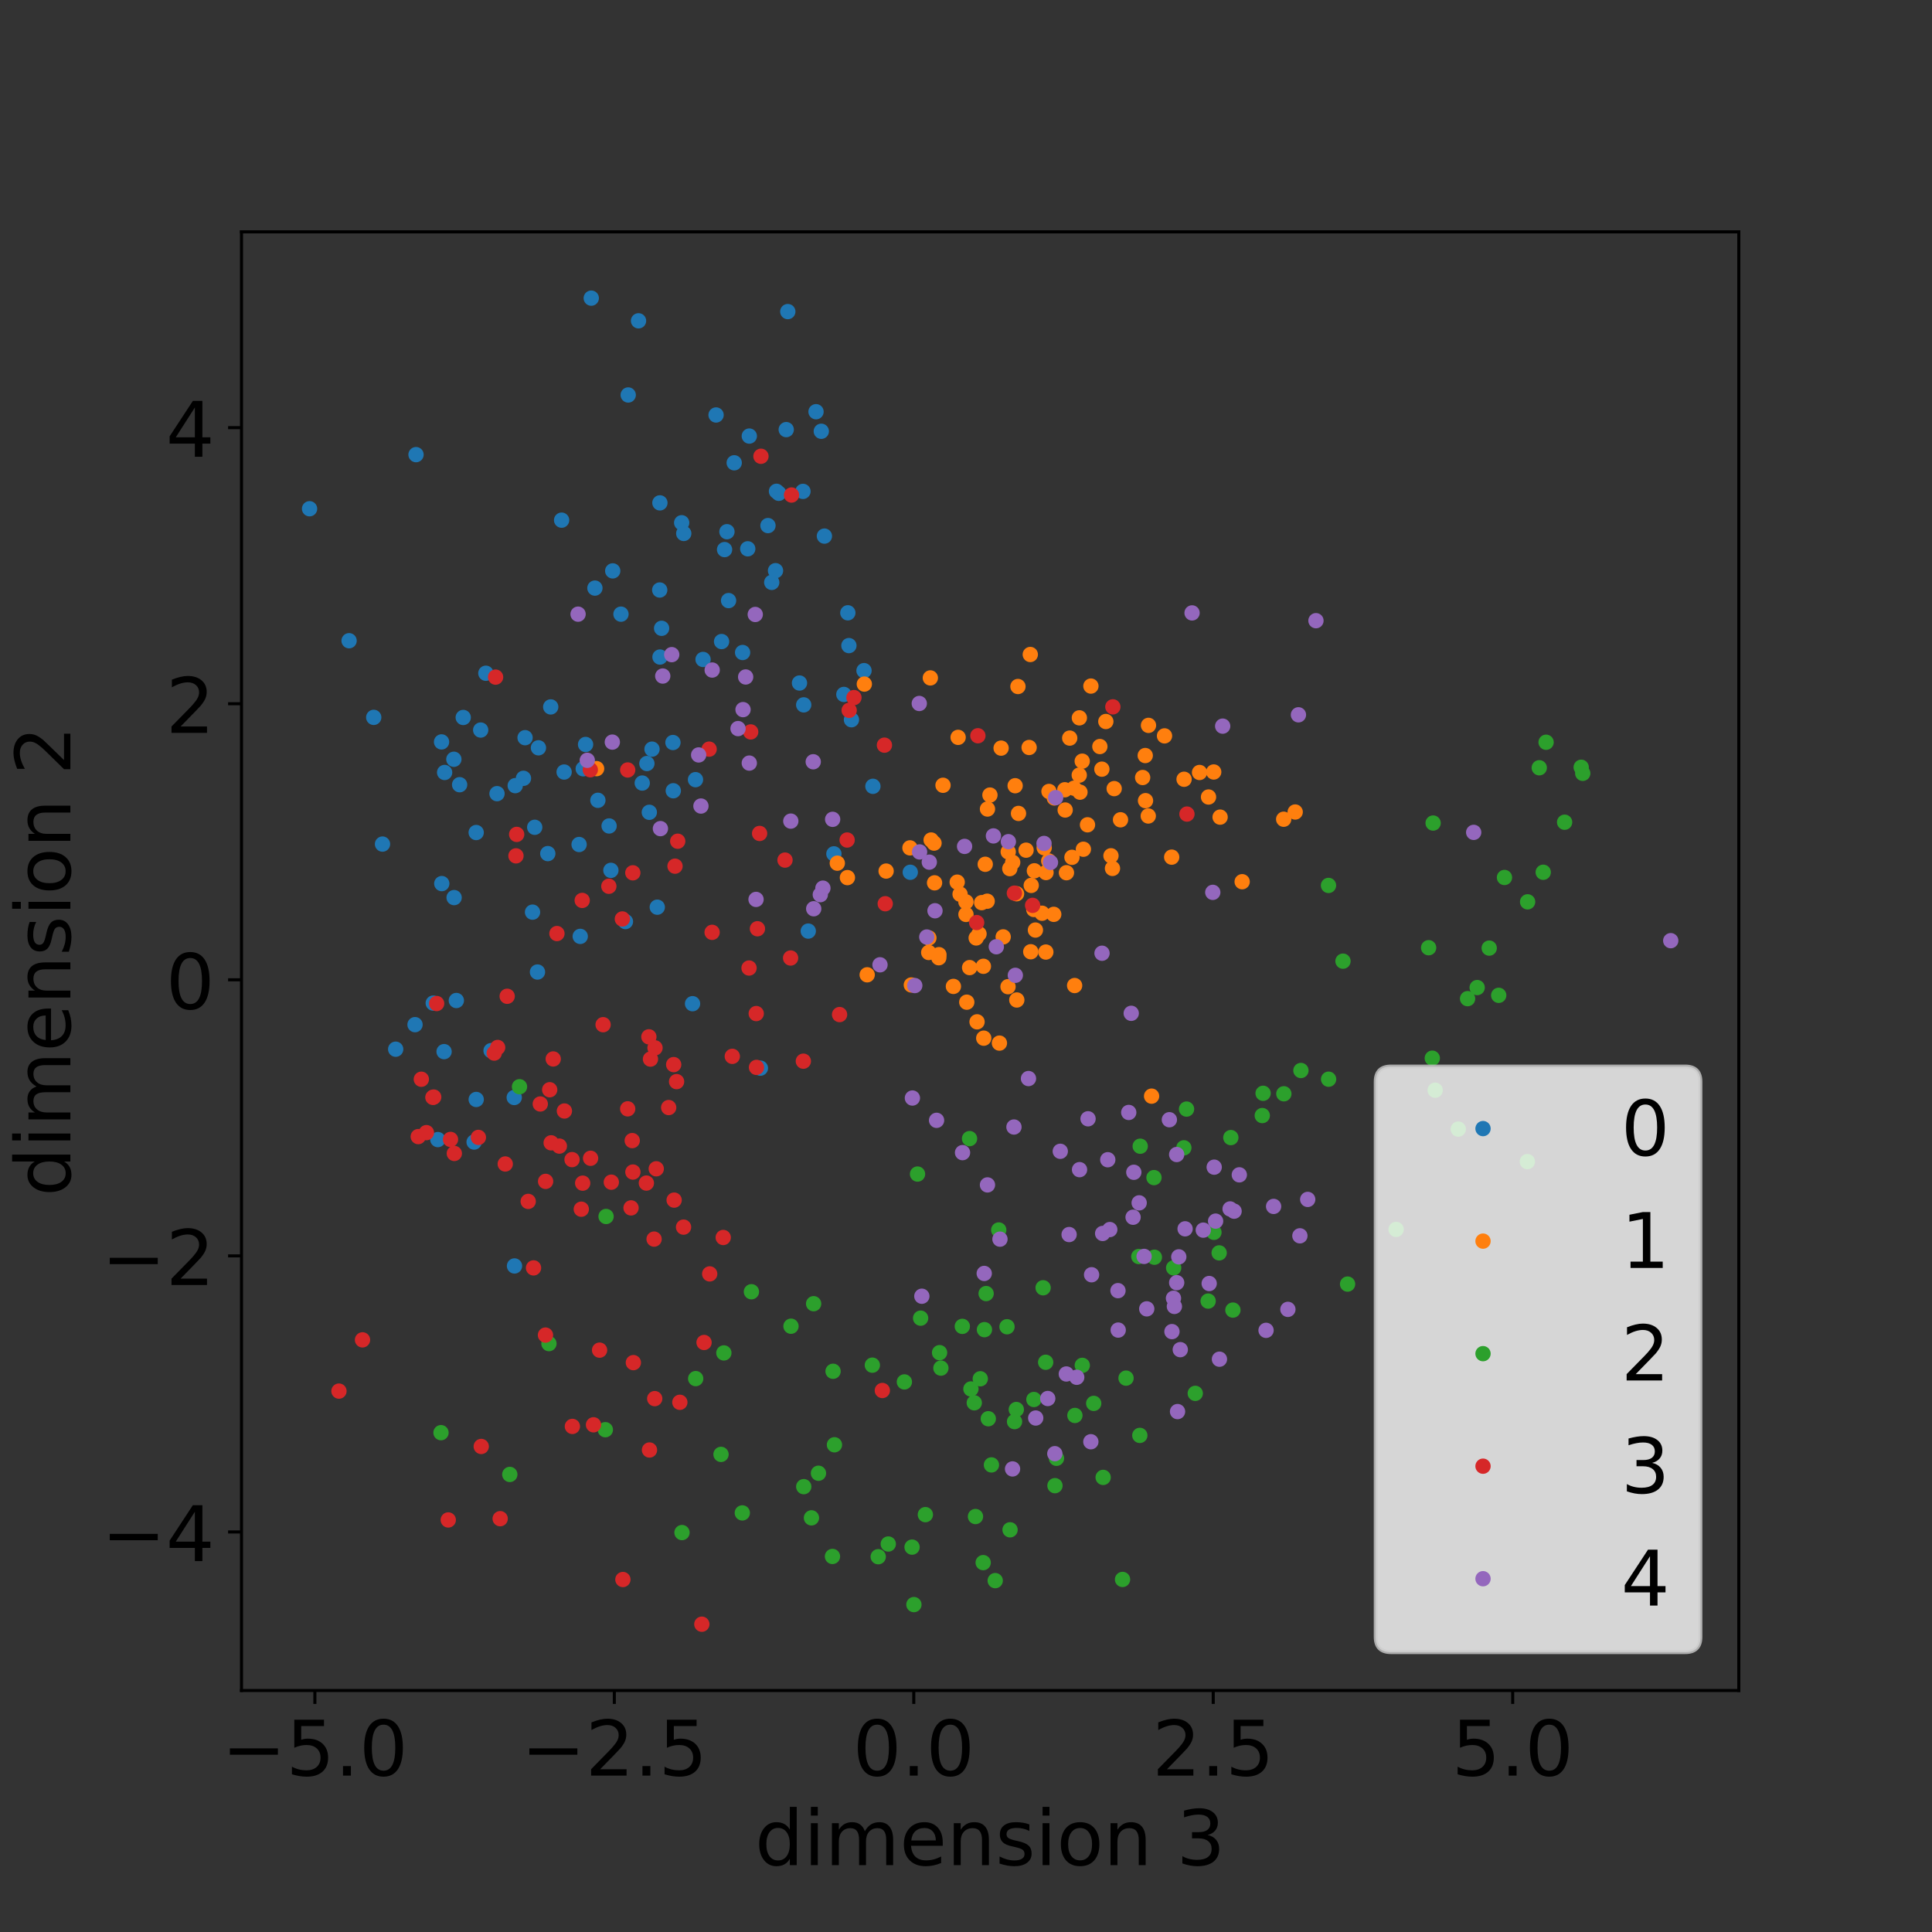 <?xml version="1.0" encoding="utf-8" standalone="no"?>
<!DOCTYPE svg PUBLIC "-//W3C//DTD SVG 1.1//EN"
  "http://www.w3.org/Graphics/SVG/1.1/DTD/svg11.dtd">
<!-- Created with matplotlib (http://matplotlib.org/) -->
<svg height="504pt" version="1.1" viewBox="0 0 504 504" width="504pt" xmlns="http://www.w3.org/2000/svg" xmlns:xlink="http://www.w3.org/1999/xlink">
 <rect x="0" y="0" width="504" height="504" fill="#333333" stroke="none"/>
 <defs>
  <style type="text/css">
*{stroke-linecap:butt;stroke-linejoin:round;}
  </style>
 </defs>
 <g id="figure_1">
  <g id="patch_1">
   <path d="M 0 504 
L 504 504 
L 504 0 
L 0 0 
z
" style="fill:none;"/>
  </g>
  <g id="axes_1">
   <g id="patch_2">
    <path d="M 63 441 
L 453.6 441 
L 453.6 60.48 
L 63 60.48 
z
" style="fill:none;"/>
   </g>
   <g id="matplotlib.axis_1">
    <g id="xtick_1">
     <g id="line2d_1">
      <defs>
       <path d="M 0 0 
L 0 3.5 
" id="mc38b5efc26" style="stroke:#000000;stroke-width:0.8;"/>
      </defs>
      <g>
       <use style="stroke:#000000;stroke-width:0.8;" x="82.14" xlink:href="#mc38b5efc26" y="441"/>
      </g>
     </g>
     <g id="text_1">
      <!-- −5.0 -->
      <defs>
       <path d="M 10.594 35.5 
L 73.188 35.5 
L 73.188 27.203 
L 10.594 27.203 
z
" id="DejaVuSans-2212"/>
       <path d="M 10.797 72.906 
L 49.516 72.906 
L 49.516 64.594 
L 19.828 64.594 
L 19.828 46.734 
Q 21.969 47.469 24.109 47.828 
Q 26.266 48.188 28.422 48.188 
Q 40.625 48.188 47.75 41.5 
Q 54.891 34.812 54.891 23.391 
Q 54.891 11.625 47.562 5.094 
Q 40.234 -1.422 26.906 -1.422 
Q 22.312 -1.422 17.547 -0.641 
Q 12.797 0.141 7.719 1.703 
L 7.719 11.625 
Q 12.109 9.234 16.797 8.062 
Q 21.484 6.891 26.703 6.891 
Q 35.156 6.891 40.078 11.328 
Q 45.016 15.766 45.016 23.391 
Q 45.016 31 40.078 35.438 
Q 35.156 39.891 26.703 39.891 
Q 22.75 39.891 18.812 39.016 
Q 14.891 38.141 10.797 36.281 
z
" id="DejaVuSans-35"/>
       <path d="M 10.688 12.406 
L 21 12.406 
L 21 0 
L 10.688 0 
z
" id="DejaVuSans-2e"/>
       <path d="M 31.781 66.406 
Q 24.172 66.406 20.328 58.906 
Q 16.5 51.422 16.5 36.375 
Q 16.5 21.391 20.328 13.891 
Q 24.172 6.391 31.781 6.391 
Q 39.453 6.391 43.281 13.891 
Q 47.125 21.391 47.125 36.375 
Q 47.125 51.422 43.281 58.906 
Q 39.453 66.406 31.781 66.406 
z
M 31.781 74.219 
Q 44.047 74.219 50.516 64.516 
Q 56.984 54.828 56.984 36.375 
Q 56.984 17.969 50.516 8.266 
Q 44.047 -1.422 31.781 -1.422 
Q 19.531 -1.422 13.062 8.266 
Q 6.594 17.969 6.594 36.375 
Q 6.594 54.828 13.062 64.516 
Q 19.531 74.219 31.781 74.219 
z
" id="DejaVuSans-30"/>
      </defs>
      <g transform="translate(57.857 463.197)scale(0.2 -0.2)">
       <use xlink:href="#DejaVuSans-2212"/>
       <use x="83.789" xlink:href="#DejaVuSans-35"/>
       <use x="147.412" xlink:href="#DejaVuSans-2e"/>
       <use x="179.199" xlink:href="#DejaVuSans-30"/>
      </g>
     </g>
    </g>
    <g id="xtick_2">
     <g id="line2d_2">
      <g>
       <use style="stroke:#000000;stroke-width:0.8;" x="160.259" xlink:href="#mc38b5efc26" y="441"/>
      </g>
     </g>
     <g id="text_2">
      <!-- −2.5 -->
      <defs>
       <path d="M 19.188 8.297 
L 53.609 8.297 
L 53.609 0 
L 7.328 0 
L 7.328 8.297 
Q 12.938 14.109 22.625 23.891 
Q 32.328 33.688 34.812 36.531 
Q 39.547 41.844 41.422 45.531 
Q 43.312 49.219 43.312 52.781 
Q 43.312 58.594 39.234 62.25 
Q 35.156 65.922 28.609 65.922 
Q 23.969 65.922 18.812 64.312 
Q 13.672 62.703 7.812 59.422 
L 7.812 69.391 
Q 13.766 71.781 18.938 73 
Q 24.125 74.219 28.422 74.219 
Q 39.75 74.219 46.484 68.547 
Q 53.219 62.891 53.219 53.422 
Q 53.219 48.922 51.531 44.891 
Q 49.859 40.875 45.406 35.406 
Q 44.188 33.984 37.641 27.219 
Q 31.109 20.453 19.188 8.297 
z
" id="DejaVuSans-32"/>
      </defs>
      <g transform="translate(135.976 463.197)scale(0.2 -0.2)">
       <use xlink:href="#DejaVuSans-2212"/>
       <use x="83.789" xlink:href="#DejaVuSans-32"/>
       <use x="147.412" xlink:href="#DejaVuSans-2e"/>
       <use x="179.199" xlink:href="#DejaVuSans-35"/>
      </g>
     </g>
    </g>
    <g id="xtick_3">
     <g id="line2d_3">
      <g>
       <use style="stroke:#000000;stroke-width:0.8;" x="238.377" xlink:href="#mc38b5efc26" y="441"/>
      </g>
     </g>
     <g id="text_3">
      <!-- 0.0 -->
      <g transform="translate(222.474 463.197)scale(0.2 -0.2)">
       <use xlink:href="#DejaVuSans-30"/>
       <use x="63.623" xlink:href="#DejaVuSans-2e"/>
       <use x="95.41" xlink:href="#DejaVuSans-30"/>
      </g>
     </g>
    </g>
    <g id="xtick_4">
     <g id="line2d_4">
      <g>
       <use style="stroke:#000000;stroke-width:0.8;" x="316.495" xlink:href="#mc38b5efc26" y="441"/>
      </g>
     </g>
     <g id="text_4">
      <!-- 2.5 -->
      <g transform="translate(300.592 463.197)scale(0.2 -0.2)">
       <use xlink:href="#DejaVuSans-32"/>
       <use x="63.623" xlink:href="#DejaVuSans-2e"/>
       <use x="95.41" xlink:href="#DejaVuSans-35"/>
      </g>
     </g>
    </g>
    <g id="xtick_5">
     <g id="line2d_5">
      <g>
       <use style="stroke:#000000;stroke-width:0.8;" x="394.614" xlink:href="#mc38b5efc26" y="441"/>
      </g>
     </g>
     <g id="text_5">
      <!-- 5.0 -->
      <g transform="translate(378.711 463.197)scale(0.2 -0.2)">
       <use xlink:href="#DejaVuSans-35"/>
       <use x="63.623" xlink:href="#DejaVuSans-2e"/>
       <use x="95.41" xlink:href="#DejaVuSans-30"/>
      </g>
     </g>
    </g>
    <g id="text_6">
     <!-- dimension 3 -->
     <defs>
      <path d="M 45.406 46.391 
L 45.406 75.984 
L 54.391 75.984 
L 54.391 0 
L 45.406 0 
L 45.406 8.203 
Q 42.578 3.328 38.25 0.953 
Q 33.938 -1.422 27.875 -1.422 
Q 17.969 -1.422 11.734 6.484 
Q 5.516 14.406 5.516 27.297 
Q 5.516 40.188 11.734 48.094 
Q 17.969 56 27.875 56 
Q 33.938 56 38.25 53.625 
Q 42.578 51.266 45.406 46.391 
z
M 14.797 27.297 
Q 14.797 17.391 18.875 11.75 
Q 22.953 6.109 30.078 6.109 
Q 37.203 6.109 41.297 11.75 
Q 45.406 17.391 45.406 27.297 
Q 45.406 37.203 41.297 42.844 
Q 37.203 48.484 30.078 48.484 
Q 22.953 48.484 18.875 42.844 
Q 14.797 37.203 14.797 27.297 
z
" id="DejaVuSans-64"/>
      <path d="M 9.422 54.688 
L 18.406 54.688 
L 18.406 0 
L 9.422 0 
z
M 9.422 75.984 
L 18.406 75.984 
L 18.406 64.594 
L 9.422 64.594 
z
" id="DejaVuSans-69"/>
      <path d="M 52 44.188 
Q 55.375 50.25 60.062 53.125 
Q 64.75 56 71.094 56 
Q 79.641 56 84.281 50.016 
Q 88.922 44.047 88.922 33.016 
L 88.922 0 
L 79.891 0 
L 79.891 32.719 
Q 79.891 40.578 77.094 44.375 
Q 74.312 48.188 68.609 48.188 
Q 61.625 48.188 57.562 43.547 
Q 53.516 38.922 53.516 30.906 
L 53.516 0 
L 44.484 0 
L 44.484 32.719 
Q 44.484 40.625 41.703 44.406 
Q 38.922 48.188 33.109 48.188 
Q 26.219 48.188 22.156 43.531 
Q 18.109 38.875 18.109 30.906 
L 18.109 0 
L 9.078 0 
L 9.078 54.688 
L 18.109 54.688 
L 18.109 46.188 
Q 21.188 51.219 25.484 53.609 
Q 29.781 56 35.688 56 
Q 41.656 56 45.828 52.969 
Q 50 49.953 52 44.188 
z
" id="DejaVuSans-6d"/>
      <path d="M 56.203 29.594 
L 56.203 25.203 
L 14.891 25.203 
Q 15.484 15.922 20.484 11.062 
Q 25.484 6.203 34.422 6.203 
Q 39.594 6.203 44.453 7.469 
Q 49.312 8.734 54.109 11.281 
L 54.109 2.781 
Q 49.266 0.734 44.188 -0.344 
Q 39.109 -1.422 33.891 -1.422 
Q 20.797 -1.422 13.156 6.188 
Q 5.516 13.812 5.516 26.812 
Q 5.516 40.234 12.766 48.109 
Q 20.016 56 32.328 56 
Q 43.359 56 49.781 48.891 
Q 56.203 41.797 56.203 29.594 
z
M 47.219 32.234 
Q 47.125 39.594 43.094 43.984 
Q 39.062 48.391 32.422 48.391 
Q 24.906 48.391 20.391 44.141 
Q 15.875 39.891 15.188 32.172 
z
" id="DejaVuSans-65"/>
      <path d="M 54.891 33.016 
L 54.891 0 
L 45.906 0 
L 45.906 32.719 
Q 45.906 40.484 42.875 44.328 
Q 39.844 48.188 33.797 48.188 
Q 26.516 48.188 22.312 43.547 
Q 18.109 38.922 18.109 30.906 
L 18.109 0 
L 9.078 0 
L 9.078 54.688 
L 18.109 54.688 
L 18.109 46.188 
Q 21.344 51.125 25.703 53.562 
Q 30.078 56 35.797 56 
Q 45.219 56 50.047 50.172 
Q 54.891 44.344 54.891 33.016 
z
" id="DejaVuSans-6e"/>
      <path d="M 44.281 53.078 
L 44.281 44.578 
Q 40.484 46.531 36.375 47.5 
Q 32.281 48.484 27.875 48.484 
Q 21.188 48.484 17.844 46.438 
Q 14.5 44.391 14.5 40.281 
Q 14.5 37.156 16.891 35.375 
Q 19.281 33.594 26.516 31.984 
L 29.594 31.297 
Q 39.156 29.25 43.188 25.516 
Q 47.219 21.781 47.219 15.094 
Q 47.219 7.469 41.188 3.016 
Q 35.156 -1.422 24.609 -1.422 
Q 20.219 -1.422 15.453 -0.562 
Q 10.688 0.297 5.422 2 
L 5.422 11.281 
Q 10.406 8.688 15.234 7.391 
Q 20.062 6.109 24.812 6.109 
Q 31.156 6.109 34.562 8.281 
Q 37.984 10.453 37.984 14.406 
Q 37.984 18.062 35.516 20.016 
Q 33.062 21.969 24.703 23.781 
L 21.578 24.516 
Q 13.234 26.266 9.516 29.906 
Q 5.812 33.547 5.812 39.891 
Q 5.812 47.609 11.281 51.797 
Q 16.75 56 26.812 56 
Q 31.781 56 36.172 55.266 
Q 40.578 54.547 44.281 53.078 
z
" id="DejaVuSans-73"/>
      <path d="M 30.609 48.391 
Q 23.391 48.391 19.188 42.75 
Q 14.984 37.109 14.984 27.297 
Q 14.984 17.484 19.156 11.844 
Q 23.344 6.203 30.609 6.203 
Q 37.797 6.203 41.984 11.859 
Q 46.188 17.531 46.188 27.297 
Q 46.188 37.016 41.984 42.703 
Q 37.797 48.391 30.609 48.391 
z
M 30.609 56 
Q 42.328 56 49.016 48.375 
Q 55.719 40.766 55.719 27.297 
Q 55.719 13.875 49.016 6.219 
Q 42.328 -1.422 30.609 -1.422 
Q 18.844 -1.422 12.172 6.219 
Q 5.516 13.875 5.516 27.297 
Q 5.516 40.766 12.172 48.375 
Q 18.844 56 30.609 56 
z
" id="DejaVuSans-6f"/>
      <path id="DejaVuSans-20"/>
      <path d="M 40.578 39.312 
Q 47.656 37.797 51.625 33 
Q 55.609 28.219 55.609 21.188 
Q 55.609 10.406 48.188 4.484 
Q 40.766 -1.422 27.094 -1.422 
Q 22.516 -1.422 17.656 -0.516 
Q 12.797 0.391 7.625 2.203 
L 7.625 11.719 
Q 11.719 9.328 16.594 8.109 
Q 21.484 6.891 26.812 6.891 
Q 36.078 6.891 40.938 10.547 
Q 45.797 14.203 45.797 21.188 
Q 45.797 27.641 41.281 31.266 
Q 36.766 34.906 28.719 34.906 
L 20.219 34.906 
L 20.219 43.016 
L 29.109 43.016 
Q 36.375 43.016 40.234 45.922 
Q 44.094 48.828 44.094 54.297 
Q 44.094 59.906 40.109 62.906 
Q 36.141 65.922 28.719 65.922 
Q 24.656 65.922 20.016 65.031 
Q 15.375 64.156 9.812 62.312 
L 9.812 71.094 
Q 15.438 72.656 20.344 73.438 
Q 25.25 74.219 29.594 74.219 
Q 40.828 74.219 47.359 69.109 
Q 53.906 64.016 53.906 55.328 
Q 53.906 49.266 50.438 45.094 
Q 46.969 40.922 40.578 39.312 
z
" id="DejaVuSans-33"/>
     </defs>
     <g transform="translate(196.958 486.553)scale(0.2 -0.2)">
      <use xlink:href="#DejaVuSans-64"/>
      <use x="63.477" xlink:href="#DejaVuSans-69"/>
      <use x="91.26" xlink:href="#DejaVuSans-6d"/>
      <use x="188.672" xlink:href="#DejaVuSans-65"/>
      <use x="250.195" xlink:href="#DejaVuSans-6e"/>
      <use x="313.574" xlink:href="#DejaVuSans-73"/>
      <use x="365.674" xlink:href="#DejaVuSans-69"/>
      <use x="393.457" xlink:href="#DejaVuSans-6f"/>
      <use x="454.639" xlink:href="#DejaVuSans-6e"/>
      <use x="518.018" xlink:href="#DejaVuSans-20"/>
      <use x="549.805" xlink:href="#DejaVuSans-33"/>
     </g>
    </g>
   </g>
   <g id="matplotlib.axis_2">
    <g id="ytick_1">
     <g id="line2d_6">
      <defs>
       <path d="M 0 0 
L -3.5 0 
" id="m9cd25e32e0" style="stroke:#000000;stroke-width:0.8;"/>
      </defs>
      <g>
       <use style="stroke:#000000;stroke-width:0.8;" x="63" xlink:href="#m9cd25e32e0" y="399.641"/>
      </g>
     </g>
     <g id="text_7">
      <!-- −4 -->
      <defs>
       <path d="M 37.797 64.312 
L 12.891 25.391 
L 37.797 25.391 
z
M 35.203 72.906 
L 47.609 72.906 
L 47.609 25.391 
L 58.016 25.391 
L 58.016 17.188 
L 47.609 17.188 
L 47.609 0 
L 37.797 0 
L 37.797 17.188 
L 4.891 17.188 
L 4.891 26.703 
z
" id="DejaVuSans-34"/>
      </defs>
      <g transform="translate(26.516 407.239)scale(0.2 -0.2)">
       <use xlink:href="#DejaVuSans-2212"/>
       <use x="83.789" xlink:href="#DejaVuSans-34"/>
      </g>
     </g>
    </g>
    <g id="ytick_2">
     <g id="line2d_7">
      <g>
       <use style="stroke:#000000;stroke-width:0.8;" x="63" xlink:href="#m9cd25e32e0" y="327.622"/>
      </g>
     </g>
     <g id="text_8">
      <!-- −2 -->
      <g transform="translate(26.516 335.22)scale(0.2 -0.2)">
       <use xlink:href="#DejaVuSans-2212"/>
       <use x="83.789" xlink:href="#DejaVuSans-32"/>
      </g>
     </g>
    </g>
    <g id="ytick_3">
     <g id="line2d_8">
      <g>
       <use style="stroke:#000000;stroke-width:0.8;" x="63" xlink:href="#m9cd25e32e0" y="255.603"/>
      </g>
     </g>
     <g id="text_9">
      <!-- 0 -->
      <g transform="translate(43.275 263.201)scale(0.2 -0.2)">
       <use xlink:href="#DejaVuSans-30"/>
      </g>
     </g>
    </g>
    <g id="ytick_4">
     <g id="line2d_9">
      <g>
       <use style="stroke:#000000;stroke-width:0.8;" x="63" xlink:href="#m9cd25e32e0" y="183.584"/>
      </g>
     </g>
     <g id="text_10">
      <!-- 2 -->
      <g transform="translate(43.275 191.182)scale(0.2 -0.2)">
       <use xlink:href="#DejaVuSans-32"/>
      </g>
     </g>
    </g>
    <g id="ytick_5">
     <g id="line2d_10">
      <g>
       <use style="stroke:#000000;stroke-width:0.8;" x="63" xlink:href="#m9cd25e32e0" y="111.564"/>
      </g>
     </g>
     <g id="text_11">
      <!-- 4 -->
      <g transform="translate(43.275 119.163)scale(0.2 -0.2)">
       <use xlink:href="#DejaVuSans-34"/>
      </g>
     </g>
    </g>
    <g id="text_12">
     <!-- dimension 2 -->
     <g transform="translate(18.356 312.082)rotate(-90)scale(0.2 -0.2)">
      <use xlink:href="#DejaVuSans-64"/>
      <use x="63.477" xlink:href="#DejaVuSans-69"/>
      <use x="91.26" xlink:href="#DejaVuSans-6d"/>
      <use x="188.672" xlink:href="#DejaVuSans-65"/>
      <use x="250.195" xlink:href="#DejaVuSans-6e"/>
      <use x="313.574" xlink:href="#DejaVuSans-73"/>
      <use x="365.674" xlink:href="#DejaVuSans-69"/>
      <use x="393.457" xlink:href="#DejaVuSans-6f"/>
      <use x="454.639" xlink:href="#DejaVuSans-6e"/>
      <use x="518.018" xlink:href="#DejaVuSans-20"/>
      <use x="549.805" xlink:href="#DejaVuSans-32"/>
     </g>
    </g>
   </g>
   <g id="line2d_11">
    <defs>
     <path d="M 0 1.5 
C 0.398 1.5 0.779 1.342 1.061 1.061 
C 1.342 0.779 1.5 0.398 1.5 0 
C 1.5 -0.398 1.342 -0.779 1.061 -1.061 
C 0.779 -1.342 0.398 -1.5 0 -1.5 
C -0.398 -1.5 -0.779 -1.342 -1.061 -1.061 
C -1.342 -0.779 -1.5 -0.398 -1.5 0 
C -1.5 0.398 -1.342 0.779 -1.061 1.061 
C -0.779 1.342 -0.398 1.5 0 1.5 
z
" id="m9bba3ad536" style="stroke:#1f77b4;"/>
    </defs>
    <g clip-path="url(#p61066c206d)">
     <use style="fill:#1f77b4;stroke:#1f77b4;" x="128.103" xlink:href="#m9bba3ad536" y="274.081"/>
     <use style="fill:#1f77b4;stroke:#1f77b4;" x="205.513" xlink:href="#m9bba3ad536" y="81.285"/>
     <use style="fill:#1f77b4;stroke:#1f77b4;" x="97.494" xlink:href="#m9bba3ad536" y="187.139"/>
     <use style="fill:#1f77b4;stroke:#1f77b4;" x="183.407" xlink:href="#m9bba3ad536" y="172.03"/>
     <use style="fill:#1f77b4;stroke:#1f77b4;" x="138.923" xlink:href="#m9bba3ad536" y="237.952"/>
     <use style="fill:#1f77b4;stroke:#1f77b4;" x="220.137" xlink:href="#m9bba3ad536" y="181.156"/>
     <use style="fill:#1f77b4;stroke:#1f77b4;" x="189.017" xlink:href="#m9bba3ad536" y="143.37"/>
     <use style="fill:#1f77b4;stroke:#1f77b4;" x="129.656" xlink:href="#m9bba3ad536" y="207.04"/>
     <use style="fill:#1f77b4;stroke:#1f77b4;" x="198.366" xlink:href="#m9bba3ad536" y="278.646"/>
     <use style="fill:#1f77b4;stroke:#1f77b4;" x="152.144" xlink:href="#m9bba3ad536" y="200.553"/>
     <use style="fill:#1f77b4;stroke:#1f77b4;" x="124.229" xlink:href="#m9bba3ad536" y="286.818"/>
     <use style="fill:#1f77b4;stroke:#1f77b4;" x="124.222" xlink:href="#m9bba3ad536" y="217.182"/>
     <use style="fill:#1f77b4;stroke:#1f77b4;" x="172.169" xlink:href="#m9bba3ad536" y="171.4"/>
     <use style="fill:#1f77b4;stroke:#1f77b4;" x="237.463" xlink:href="#m9bba3ad536" y="227.548"/>
     <use style="fill:#1f77b4;stroke:#1f77b4;" x="146.509" xlink:href="#m9bba3ad536" y="135.693"/>
     <use style="fill:#1f77b4;stroke:#1f77b4;" x="180.666" xlink:href="#m9bba3ad536" y="261.833"/>
     <use style="fill:#1f77b4;stroke:#1f77b4;" x="202.312" xlink:href="#m9bba3ad536" y="148.873"/>
     <use style="fill:#1f77b4;stroke:#1f77b4;" x="170.091" xlink:href="#m9bba3ad536" y="195.43"/>
     <use style="fill:#1f77b4;stroke:#1f77b4;" x="143.665" xlink:href="#m9bba3ad536" y="184.413"/>
     <use style="fill:#1f77b4;stroke:#1f77b4;" x="120.843" xlink:href="#m9bba3ad536" y="187.167"/>
     <use style="fill:#1f77b4;stroke:#1f77b4;" x="118.465" xlink:href="#m9bba3ad536" y="234.154"/>
     <use style="fill:#1f77b4;stroke:#1f77b4;" x="134.146" xlink:href="#m9bba3ad536" y="286.306"/>
     <use style="fill:#1f77b4;stroke:#1f77b4;" x="126.744" xlink:href="#m9bba3ad536" y="175.63"/>
     <use style="fill:#1f77b4;stroke:#1f77b4;" x="154.244" xlink:href="#m9bba3ad536" y="77.776"/>
     <use style="fill:#1f77b4;stroke:#1f77b4;" x="151.07" xlink:href="#m9bba3ad536" y="220.305"/>
     <use style="fill:#1f77b4;stroke:#1f77b4;" x="166.573" xlink:href="#m9bba3ad536" y="83.692"/>
     <use style="fill:#1f77b4;stroke:#1f77b4;" x="99.785" xlink:href="#m9bba3ad536" y="220.195"/>
     <use style="fill:#1f77b4;stroke:#1f77b4;" x="163.16" xlink:href="#m9bba3ad536" y="240.409"/>
     <use style="fill:#1f77b4;stroke:#1f77b4;" x="80.755" xlink:href="#m9bba3ad536" y="132.716"/>
     <use style="fill:#1f77b4;stroke:#1f77b4;" x="134.405" xlink:href="#m9bba3ad536" y="204.951"/>
     <use style="fill:#1f77b4;stroke:#1f77b4;" x="217.536" xlink:href="#m9bba3ad536" y="222.743"/>
     <use style="fill:#1f77b4;stroke:#1f77b4;" x="172.149" xlink:href="#m9bba3ad536" y="131.183"/>
     <use style="fill:#1f77b4;stroke:#1f77b4;" x="181.433" xlink:href="#m9bba3ad536" y="203.389"/>
     <use style="fill:#1f77b4;stroke:#1f77b4;" x="115.989" xlink:href="#m9bba3ad536" y="201.513"/>
     <use style="fill:#1f77b4;stroke:#1f77b4;" x="221.175" xlink:href="#m9bba3ad536" y="159.863"/>
     <use style="fill:#1f77b4;stroke:#1f77b4;" x="115.188" xlink:href="#m9bba3ad536" y="193.542"/>
     <use style="fill:#1f77b4;stroke:#1f77b4;" x="195.47" xlink:href="#m9bba3ad536" y="113.757"/>
     <use style="fill:#1f77b4;stroke:#1f77b4;" x="114.22" xlink:href="#m9bba3ad536" y="297.282"/>
     <use style="fill:#1f77b4;stroke:#1f77b4;" x="188.238" xlink:href="#m9bba3ad536" y="167.361"/>
     <use style="fill:#1f77b4;stroke:#1f77b4;" x="222.119" xlink:href="#m9bba3ad536" y="187.758"/>
     <use style="fill:#1f77b4;stroke:#1f77b4;" x="195.063" xlink:href="#m9bba3ad536" y="143.166"/>
     <use style="fill:#1f77b4;stroke:#1f77b4;" x="167.542" xlink:href="#m9bba3ad536" y="204.272"/>
     <use style="fill:#1f77b4;stroke:#1f77b4;" x="172.594" xlink:href="#m9bba3ad536" y="163.906"/>
     <use style="fill:#1f77b4;stroke:#1f77b4;" x="169.387" xlink:href="#m9bba3ad536" y="211.907"/>
     <use style="fill:#1f77b4;stroke:#1f77b4;" x="113.021" xlink:href="#m9bba3ad536" y="261.68"/>
     <use style="fill:#1f77b4;stroke:#1f77b4;" x="159.363" xlink:href="#m9bba3ad536" y="227.05"/>
     <use style="fill:#1f77b4;stroke:#1f77b4;" x="186.8" xlink:href="#m9bba3ad536" y="108.255"/>
     <use style="fill:#1f77b4;stroke:#1f77b4;" x="140.213" xlink:href="#m9bba3ad536" y="253.572"/>
     <use style="fill:#1f77b4;stroke:#1f77b4;" x="118.4" xlink:href="#m9bba3ad536" y="198.068"/>
     <use style="fill:#1f77b4;stroke:#1f77b4;" x="155.971" xlink:href="#m9bba3ad536" y="208.775"/>
     <use style="fill:#1f77b4;stroke:#1f77b4;" x="108.267" xlink:href="#m9bba3ad536" y="267.302"/>
     <use style="fill:#1f77b4;stroke:#1f77b4;" x="123.682" xlink:href="#m9bba3ad536" y="297.925"/>
     <use style="fill:#1f77b4;stroke:#1f77b4;" x="208.563" xlink:href="#m9bba3ad536" y="178.179"/>
     <use style="fill:#1f77b4;stroke:#1f77b4;" x="221.454" xlink:href="#m9bba3ad536" y="168.416"/>
     <use style="fill:#1f77b4;stroke:#1f77b4;" x="161.994" xlink:href="#m9bba3ad536" y="160.214"/>
     <use style="fill:#1f77b4;stroke:#1f77b4;" x="214.25" xlink:href="#m9bba3ad536" y="112.506"/>
     <use style="fill:#1f77b4;stroke:#1f77b4;" x="201.322" xlink:href="#m9bba3ad536" y="151.929"/>
     <use style="fill:#1f77b4;stroke:#1f77b4;" x="147.164" xlink:href="#m9bba3ad536" y="201.4"/>
     <use style="fill:#1f77b4;stroke:#1f77b4;" x="202.562" xlink:href="#m9bba3ad536" y="128.164"/>
     <use style="fill:#1f77b4;stroke:#1f77b4;" x="193.723" xlink:href="#m9bba3ad536" y="170.22"/>
     <use style="fill:#1f77b4;stroke:#1f77b4;" x="205.104" xlink:href="#m9bba3ad536" y="112.072"/>
     <use style="fill:#1f77b4;stroke:#1f77b4;" x="210.853" xlink:href="#m9bba3ad536" y="242.891"/>
     <use style="fill:#1f77b4;stroke:#1f77b4;" x="140.465" xlink:href="#m9bba3ad536" y="195.079"/>
     <use style="fill:#1f77b4;stroke:#1f77b4;" x="190.064" xlink:href="#m9bba3ad536" y="156.674"/>
     <use style="fill:#1f77b4;stroke:#1f77b4;" x="139.49" xlink:href="#m9bba3ad536" y="215.814"/>
     <use style="fill:#1f77b4;stroke:#1f77b4;" x="171.463" xlink:href="#m9bba3ad536" y="236.657"/>
     <use style="fill:#1f77b4;stroke:#1f77b4;" x="177.829" xlink:href="#m9bba3ad536" y="136.373"/>
     <use style="fill:#1f77b4;stroke:#1f77b4;" x="203.159" xlink:href="#m9bba3ad536" y="128.687"/>
     <use style="fill:#1f77b4;stroke:#1f77b4;" x="178.37" xlink:href="#m9bba3ad536" y="139.163"/>
     <use style="fill:#1f77b4;stroke:#1f77b4;" x="91.067" xlink:href="#m9bba3ad536" y="167.147"/>
     <use style="fill:#1f77b4;stroke:#1f77b4;" x="209.662" xlink:href="#m9bba3ad536" y="183.879"/>
     <use style="fill:#1f77b4;stroke:#1f77b4;" x="175.641" xlink:href="#m9bba3ad536" y="206.286"/>
     <use style="fill:#1f77b4;stroke:#1f77b4;" x="136.559" xlink:href="#m9bba3ad536" y="203.038"/>
     <use style="fill:#1f77b4;stroke:#1f77b4;" x="119.902" xlink:href="#m9bba3ad536" y="204.708"/>
     <use style="fill:#1f77b4;stroke:#1f77b4;" x="189.639" xlink:href="#m9bba3ad536" y="138.707"/>
     <use style="fill:#1f77b4;stroke:#1f77b4;" x="175.55" xlink:href="#m9bba3ad536" y="193.701"/>
     <use style="fill:#1f77b4;stroke:#1f77b4;" x="136.975" xlink:href="#m9bba3ad536" y="192.44"/>
     <use style="fill:#1f77b4;stroke:#1f77b4;" x="163.881" xlink:href="#m9bba3ad536" y="103.038"/>
     <use style="fill:#1f77b4;stroke:#1f77b4;" x="225.396" xlink:href="#m9bba3ad536" y="174.948"/>
     <use style="fill:#1f77b4;stroke:#1f77b4;" x="158.898" xlink:href="#m9bba3ad536" y="215.467"/>
     <use style="fill:#1f77b4;stroke:#1f77b4;" x="227.716" xlink:href="#m9bba3ad536" y="205.125"/>
     <use style="fill:#1f77b4;stroke:#1f77b4;" x="159.841" xlink:href="#m9bba3ad536" y="148.929"/>
     <use style="fill:#1f77b4;stroke:#1f77b4;" x="172.1" xlink:href="#m9bba3ad536" y="153.915"/>
     <use style="fill:#1f77b4;stroke:#1f77b4;" x="125.395" xlink:href="#m9bba3ad536" y="190.448"/>
     <use style="fill:#1f77b4;stroke:#1f77b4;" x="151.366" xlink:href="#m9bba3ad536" y="244.274"/>
     <use style="fill:#1f77b4;stroke:#1f77b4;" x="108.528" xlink:href="#m9bba3ad536" y="118.602"/>
     <use style="fill:#1f77b4;stroke:#1f77b4;" x="215.063" xlink:href="#m9bba3ad536" y="139.851"/>
     <use style="fill:#1f77b4;stroke:#1f77b4;" x="119.048" xlink:href="#m9bba3ad536" y="261.002"/>
     <use style="fill:#1f77b4;stroke:#1f77b4;" x="115.247" xlink:href="#m9bba3ad536" y="230.503"/>
     <use style="fill:#1f77b4;stroke:#1f77b4;" x="209.471" xlink:href="#m9bba3ad536" y="128.189"/>
     <use style="fill:#1f77b4;stroke:#1f77b4;" x="142.904" xlink:href="#m9bba3ad536" y="222.679"/>
     <use style="fill:#1f77b4;stroke:#1f77b4;" x="103.221" xlink:href="#m9bba3ad536" y="273.705"/>
     <use style="fill:#1f77b4;stroke:#1f77b4;" x="191.534" xlink:href="#m9bba3ad536" y="120.732"/>
     <use style="fill:#1f77b4;stroke:#1f77b4;" x="155.194" xlink:href="#m9bba3ad536" y="153.416"/>
     <use style="fill:#1f77b4;stroke:#1f77b4;" x="212.876" xlink:href="#m9bba3ad536" y="107.406"/>
     <use style="fill:#1f77b4;stroke:#1f77b4;" x="168.755" xlink:href="#m9bba3ad536" y="199.18"/>
     <use style="fill:#1f77b4;stroke:#1f77b4;" x="152.759" xlink:href="#m9bba3ad536" y="194.21"/>
     <use style="fill:#1f77b4;stroke:#1f77b4;" x="134.217" xlink:href="#m9bba3ad536" y="330.247"/>
     <use style="fill:#1f77b4;stroke:#1f77b4;" x="115.847" xlink:href="#m9bba3ad536" y="274.338"/>
     <use style="fill:#1f77b4;stroke:#1f77b4;" x="200.34" xlink:href="#m9bba3ad536" y="137.109"/>
    </g>
   </g>
   <g id="line2d_12">
    <defs>
     <path d="M 0 1.5 
C 0.398 1.5 0.779 1.342 1.061 1.061 
C 1.342 0.779 1.5 0.398 1.5 0 
C 1.5 -0.398 1.342 -0.779 1.061 -1.061 
C 0.779 -1.342 0.398 -1.5 0 -1.5 
C -0.398 -1.5 -0.779 -1.342 -1.061 -1.061 
C -1.342 -0.779 -1.5 -0.398 -1.5 0 
C -1.5 0.398 -1.342 0.779 -1.061 1.061 
C -0.779 1.342 -0.398 1.5 0 1.5 
z
" id="m5dd2a12f9a" style="stroke:#ff7f0e;"/>
    </defs>
    <g clip-path="url(#p61066c206d)">
     <use style="fill:#ff7f0e;stroke:#ff7f0e;" x="308.889" xlink:href="#m5dd2a12f9a" y="203.285"/>
     <use style="fill:#ff7f0e;stroke:#ff7f0e;" x="298.831" xlink:href="#m5dd2a12f9a" y="208.867"/>
     <use style="fill:#ff7f0e;stroke:#ff7f0e;" x="263.014" xlink:href="#m5dd2a12f9a" y="222.222"/>
     <use style="fill:#ff7f0e;stroke:#ff7f0e;" x="279.644" xlink:href="#m5dd2a12f9a" y="223.649"/>
     <use style="fill:#ff7f0e;stroke:#ff7f0e;" x="256.089" xlink:href="#m5dd2a12f9a" y="235.471"/>
     <use style="fill:#ff7f0e;stroke:#ff7f0e;" x="300.415" xlink:href="#m5dd2a12f9a" y="285.95"/>
     <use style="fill:#ff7f0e;stroke:#ff7f0e;" x="242.907" xlink:href="#m5dd2a12f9a" y="219.131"/>
     <use style="fill:#ff7f0e;stroke:#ff7f0e;" x="272.826" xlink:href="#m5dd2a12f9a" y="248.361"/>
     <use style="fill:#ff7f0e;stroke:#ff7f0e;" x="243.659" xlink:href="#m5dd2a12f9a" y="219.941"/>
     <use style="fill:#ff7f0e;stroke:#ff7f0e;" x="337.877" xlink:href="#m5dd2a12f9a" y="211.827"/>
     <use style="fill:#ff7f0e;stroke:#ff7f0e;" x="282.318" xlink:href="#m5dd2a12f9a" y="198.568"/>
     <use style="fill:#ff7f0e;stroke:#ff7f0e;" x="267.672" xlink:href="#m5dd2a12f9a" y="221.782"/>
     <use style="fill:#ff7f0e;stroke:#ff7f0e;" x="299.607" xlink:href="#m5dd2a12f9a" y="189.228"/>
     <use style="fill:#ff7f0e;stroke:#ff7f0e;" x="278.205" xlink:href="#m5dd2a12f9a" y="227.664"/>
     <use style="fill:#ff7f0e;stroke:#ff7f0e;" x="292.309" xlink:href="#m5dd2a12f9a" y="213.858"/>
     <use style="fill:#ff7f0e;stroke:#ff7f0e;" x="248.716" xlink:href="#m5dd2a12f9a" y="257.324"/>
     <use style="fill:#ff7f0e;stroke:#ff7f0e;" x="221.065" xlink:href="#m5dd2a12f9a" y="228.941"/>
     <use style="fill:#ff7f0e;stroke:#ff7f0e;" x="155.636" xlink:href="#m5dd2a12f9a" y="200.515"/>
     <use style="fill:#ff7f0e;stroke:#ff7f0e;" x="277.777" xlink:href="#m5dd2a12f9a" y="206.026"/>
     <use style="fill:#ff7f0e;stroke:#ff7f0e;" x="242.323" xlink:href="#m5dd2a12f9a" y="244.676"/>
     <use style="fill:#ff7f0e;stroke:#ff7f0e;" x="305.658" xlink:href="#m5dd2a12f9a" y="223.602"/>
     <use style="fill:#ff7f0e;stroke:#ff7f0e;" x="225.477" xlink:href="#m5dd2a12f9a" y="178.458"/>
     <use style="fill:#ff7f0e;stroke:#ff7f0e;" x="287.444" xlink:href="#m5dd2a12f9a" y="200.652"/>
     <use style="fill:#ff7f0e;stroke:#ff7f0e;" x="334.872" xlink:href="#m5dd2a12f9a" y="213.711"/>
     <use style="fill:#ff7f0e;stroke:#ff7f0e;" x="252.945" xlink:href="#m5dd2a12f9a" y="252.415"/>
     <use style="fill:#ff7f0e;stroke:#ff7f0e;" x="231.163" xlink:href="#m5dd2a12f9a" y="227.236"/>
     <use style="fill:#ff7f0e;stroke:#ff7f0e;" x="242.699" xlink:href="#m5dd2a12f9a" y="176.846"/>
     <use style="fill:#ff7f0e;stroke:#ff7f0e;" x="279.055" xlink:href="#m5dd2a12f9a" y="192.545"/>
     <use style="fill:#ff7f0e;stroke:#ff7f0e;" x="255.399" xlink:href="#m5dd2a12f9a" y="243.624"/>
     <use style="fill:#ff7f0e;stroke:#ff7f0e;" x="261.159" xlink:href="#m5dd2a12f9a" y="195.162"/>
     <use style="fill:#ff7f0e;stroke:#ff7f0e;" x="268.468" xlink:href="#m5dd2a12f9a" y="194.994"/>
     <use style="fill:#ff7f0e;stroke:#ff7f0e;" x="265.554" xlink:href="#m5dd2a12f9a" y="179.088"/>
     <use style="fill:#ff7f0e;stroke:#ff7f0e;" x="258.246" xlink:href="#m5dd2a12f9a" y="207.407"/>
     <use style="fill:#ff7f0e;stroke:#ff7f0e;" x="251.984" xlink:href="#m5dd2a12f9a" y="235.269"/>
     <use style="fill:#ff7f0e;stroke:#ff7f0e;" x="252.2" xlink:href="#m5dd2a12f9a" y="261.439"/>
     <use style="fill:#ff7f0e;stroke:#ff7f0e;" x="281.543" xlink:href="#m5dd2a12f9a" y="202.208"/>
     <use style="fill:#ff7f0e;stroke:#ff7f0e;" x="261.703" xlink:href="#m5dd2a12f9a" y="244.405"/>
     <use style="fill:#ff7f0e;stroke:#ff7f0e;" x="273.647" xlink:href="#m5dd2a12f9a" y="206.463"/>
     <use style="fill:#ff7f0e;stroke:#ff7f0e;" x="299.548" xlink:href="#m5dd2a12f9a" y="212.866"/>
     <use style="fill:#ff7f0e;stroke:#ff7f0e;" x="286.92" xlink:href="#m5dd2a12f9a" y="194.749"/>
     <use style="fill:#ff7f0e;stroke:#ff7f0e;" x="289.819" xlink:href="#m5dd2a12f9a" y="223.248"/>
     <use style="fill:#ff7f0e;stroke:#ff7f0e;" x="280.188" xlink:href="#m5dd2a12f9a" y="205.615"/>
     <use style="fill:#ff7f0e;stroke:#ff7f0e;" x="277.872" xlink:href="#m5dd2a12f9a" y="211.306"/>
     <use style="fill:#ff7f0e;stroke:#ff7f0e;" x="264.182" xlink:href="#m5dd2a12f9a" y="224.975"/>
     <use style="fill:#ff7f0e;stroke:#ff7f0e;" x="244.905" xlink:href="#m5dd2a12f9a" y="249.847"/>
     <use style="fill:#ff7f0e;stroke:#ff7f0e;" x="218.429" xlink:href="#m5dd2a12f9a" y="225.176"/>
     <use style="fill:#ff7f0e;stroke:#ff7f0e;" x="265.189" xlink:href="#m5dd2a12f9a" y="233.152"/>
     <use style="fill:#ff7f0e;stroke:#ff7f0e;" x="298.758" xlink:href="#m5dd2a12f9a" y="197.097"/>
     <use style="fill:#ff7f0e;stroke:#ff7f0e;" x="271.84" xlink:href="#m5dd2a12f9a" y="238.234"/>
     <use style="fill:#ff7f0e;stroke:#ff7f0e;" x="290.656" xlink:href="#m5dd2a12f9a" y="205.726"/>
     <use style="fill:#ff7f0e;stroke:#ff7f0e;" x="263.425" xlink:href="#m5dd2a12f9a" y="226.599"/>
     <use style="fill:#ff7f0e;stroke:#ff7f0e;" x="257.019" xlink:href="#m5dd2a12f9a" y="225.463"/>
     <use style="fill:#ff7f0e;stroke:#ff7f0e;" x="324.043" xlink:href="#m5dd2a12f9a" y="230.012"/>
     <use style="fill:#ff7f0e;stroke:#ff7f0e;" x="265.253" xlink:href="#m5dd2a12f9a" y="260.866"/>
     <use style="fill:#ff7f0e;stroke:#ff7f0e;" x="269.016" xlink:href="#m5dd2a12f9a" y="230.978"/>
     <use style="fill:#ff7f0e;stroke:#ff7f0e;" x="260.72" xlink:href="#m5dd2a12f9a" y="272.114"/>
     <use style="fill:#ff7f0e;stroke:#ff7f0e;" x="284.585" xlink:href="#m5dd2a12f9a" y="178.975"/>
     <use style="fill:#ff7f0e;stroke:#ff7f0e;" x="237.378" xlink:href="#m5dd2a12f9a" y="221.181"/>
     <use style="fill:#ff7f0e;stroke:#ff7f0e;" x="318.289" xlink:href="#m5dd2a12f9a" y="213.163"/>
     <use style="fill:#ff7f0e;stroke:#ff7f0e;" x="315.267" xlink:href="#m5dd2a12f9a" y="207.914"/>
     <use style="fill:#ff7f0e;stroke:#ff7f0e;" x="272.869" xlink:href="#m5dd2a12f9a" y="227.623"/>
     <use style="fill:#ff7f0e;stroke:#ff7f0e;" x="256.54" xlink:href="#m5dd2a12f9a" y="252.076"/>
     <use style="fill:#ff7f0e;stroke:#ff7f0e;" x="281.732" xlink:href="#m5dd2a12f9a" y="206.654"/>
     <use style="fill:#ff7f0e;stroke:#ff7f0e;" x="254.652" xlink:href="#m5dd2a12f9a" y="244.686"/>
     <use style="fill:#ff7f0e;stroke:#ff7f0e;" x="274.889" xlink:href="#m5dd2a12f9a" y="238.524"/>
     <use style="fill:#ff7f0e;stroke:#ff7f0e;" x="265.695" xlink:href="#m5dd2a12f9a" y="212.2"/>
     <use style="fill:#ff7f0e;stroke:#ff7f0e;" x="257.524" xlink:href="#m5dd2a12f9a" y="235.097"/>
     <use style="fill:#ff7f0e;stroke:#ff7f0e;" x="268.771" xlink:href="#m5dd2a12f9a" y="170.739"/>
     <use style="fill:#ff7f0e;stroke:#ff7f0e;" x="237.74" xlink:href="#m5dd2a12f9a" y="256.952"/>
     <use style="fill:#ff7f0e;stroke:#ff7f0e;" x="249.947" xlink:href="#m5dd2a12f9a" y="192.353"/>
     <use style="fill:#ff7f0e;stroke:#ff7f0e;" x="246.005" xlink:href="#m5dd2a12f9a" y="204.855"/>
     <use style="fill:#ff7f0e;stroke:#ff7f0e;" x="257.604" xlink:href="#m5dd2a12f9a" y="211.049"/>
     <use style="fill:#ff7f0e;stroke:#ff7f0e;" x="270.109" xlink:href="#m5dd2a12f9a" y="242.621"/>
     <use style="fill:#ff7f0e;stroke:#ff7f0e;" x="272.396" xlink:href="#m5dd2a12f9a" y="221.15"/>
     <use style="fill:#ff7f0e;stroke:#ff7f0e;" x="280.337" xlink:href="#m5dd2a12f9a" y="257.096"/>
     <use style="fill:#ff7f0e;stroke:#ff7f0e;" x="303.788" xlink:href="#m5dd2a12f9a" y="191.967"/>
     <use style="fill:#ff7f0e;stroke:#ff7f0e;" x="242.275" xlink:href="#m5dd2a12f9a" y="248.476"/>
     <use style="fill:#ff7f0e;stroke:#ff7f0e;" x="250.456" xlink:href="#m5dd2a12f9a" y="233.265"/>
     <use style="fill:#ff7f0e;stroke:#ff7f0e;" x="288.477" xlink:href="#m5dd2a12f9a" y="188.218"/>
     <use style="fill:#ff7f0e;stroke:#ff7f0e;" x="275.04" xlink:href="#m5dd2a12f9a" y="208.169"/>
     <use style="fill:#ff7f0e;stroke:#ff7f0e;" x="273.579" xlink:href="#m5dd2a12f9a" y="224.595"/>
     <use style="fill:#ff7f0e;stroke:#ff7f0e;" x="269.691" xlink:href="#m5dd2a12f9a" y="237.254"/>
     <use style="fill:#ff7f0e;stroke:#ff7f0e;" x="249.706" xlink:href="#m5dd2a12f9a" y="230.127"/>
     <use style="fill:#ff7f0e;stroke:#ff7f0e;" x="256.627" xlink:href="#m5dd2a12f9a" y="270.828"/>
     <use style="fill:#ff7f0e;stroke:#ff7f0e;" x="254.882" xlink:href="#m5dd2a12f9a" y="266.565"/>
     <use style="fill:#ff7f0e;stroke:#ff7f0e;" x="268.894" xlink:href="#m5dd2a12f9a" y="248.282"/>
     <use style="fill:#ff7f0e;stroke:#ff7f0e;" x="226.222" xlink:href="#m5dd2a12f9a" y="254.297"/>
     <use style="fill:#ff7f0e;stroke:#ff7f0e;" x="281.573" xlink:href="#m5dd2a12f9a" y="187.263"/>
     <use style="fill:#ff7f0e;stroke:#ff7f0e;" x="316.62" xlink:href="#m5dd2a12f9a" y="201.387"/>
     <use style="fill:#ff7f0e;stroke:#ff7f0e;" x="264.821" xlink:href="#m5dd2a12f9a" y="204.972"/>
     <use style="fill:#ff7f0e;stroke:#ff7f0e;" x="244.943" xlink:href="#m5dd2a12f9a" y="249.046"/>
     <use style="fill:#ff7f0e;stroke:#ff7f0e;" x="298.081" xlink:href="#m5dd2a12f9a" y="202.831"/>
     <use style="fill:#ff7f0e;stroke:#ff7f0e;" x="269.84" xlink:href="#m5dd2a12f9a" y="227.165"/>
     <use style="fill:#ff7f0e;stroke:#ff7f0e;" x="312.923" xlink:href="#m5dd2a12f9a" y="201.517"/>
     <use style="fill:#ff7f0e;stroke:#ff7f0e;" x="243.798" xlink:href="#m5dd2a12f9a" y="230.306"/>
     <use style="fill:#ff7f0e;stroke:#ff7f0e;" x="290.212" xlink:href="#m5dd2a12f9a" y="226.542"/>
     <use style="fill:#ff7f0e;stroke:#ff7f0e;" x="283.698" xlink:href="#m5dd2a12f9a" y="215.166"/>
     <use style="fill:#ff7f0e;stroke:#ff7f0e;" x="262.964" xlink:href="#m5dd2a12f9a" y="257.398"/>
     <use style="fill:#ff7f0e;stroke:#ff7f0e;" x="282.625" xlink:href="#m5dd2a12f9a" y="221.54"/>
     <use style="fill:#ff7f0e;stroke:#ff7f0e;" x="251.991" xlink:href="#m5dd2a12f9a" y="238.545"/>
    </g>
   </g>
   <g id="line2d_13">
    <defs>
     <path d="M 0 1.5 
C 0.398 1.5 0.779 1.342 1.061 1.061 
C 1.342 0.779 1.5 0.398 1.5 0 
C 1.5 -0.398 1.342 -0.779 1.061 -1.061 
C 0.779 -1.342 0.398 -1.5 0 -1.5 
C -0.398 -1.5 -0.779 -1.342 -1.061 -1.061 
C -1.342 -0.779 -1.5 -0.398 -1.5 0 
C -1.5 0.398 -1.342 0.779 -1.061 1.061 
C -0.779 1.342 -0.398 1.5 0 1.5 
z
" id="md30f3257a6" style="stroke:#2ca02c;"/>
    </defs>
    <g clip-path="url(#p61066c206d)">
     <use style="fill:#2ca02c;stroke:#2ca02c;" x="329.287" xlink:href="#md30f3257a6" y="291.017"/>
     <use style="fill:#2ca02c;stroke:#2ca02c;" x="259.622" xlink:href="#md30f3257a6" y="412.337"/>
     <use style="fill:#2ca02c;stroke:#2ca02c;" x="263.492" xlink:href="#md30f3257a6" y="399.081"/>
     <use style="fill:#2ca02c;stroke:#2ca02c;" x="264.664" xlink:href="#md30f3257a6" y="370.859"/>
     <use style="fill:#2ca02c;stroke:#2ca02c;" x="301.144" xlink:href="#md30f3257a6" y="327.972"/>
     <use style="fill:#2ca02c;stroke:#2ca02c;" x="188.092" xlink:href="#md30f3257a6" y="379.406"/>
     <use style="fill:#2ca02c;stroke:#2ca02c;" x="380.415" xlink:href="#md30f3257a6" y="294.55"/>
     <use style="fill:#2ca02c;stroke:#2ca02c;" x="245.107" xlink:href="#md30f3257a6" y="352.868"/>
     <use style="fill:#2ca02c;stroke:#2ca02c;" x="392.47" xlink:href="#md30f3257a6" y="228.906"/>
     <use style="fill:#2ca02c;stroke:#2ca02c;" x="238.41" xlink:href="#md30f3257a6" y="418.59"/>
     <use style="fill:#2ca02c;stroke:#2ca02c;" x="412.485" xlink:href="#md30f3257a6" y="200.156"/>
     <use style="fill:#2ca02c;stroke:#2ca02c;" x="374.387" xlink:href="#md30f3257a6" y="284.402"/>
     <use style="fill:#2ca02c;stroke:#2ca02c;" x="297.081" xlink:href="#md30f3257a6" y="327.79"/>
     <use style="fill:#2ca02c;stroke:#2ca02c;" x="193.647" xlink:href="#md30f3257a6" y="394.671"/>
     <use style="fill:#2ca02c;stroke:#2ca02c;" x="385.349" xlink:href="#md30f3257a6" y="257.626"/>
     <use style="fill:#2ca02c;stroke:#2ca02c;" x="265.123" xlink:href="#md30f3257a6" y="367.697"/>
     <use style="fill:#2ca02c;stroke:#2ca02c;" x="209.672" xlink:href="#md30f3257a6" y="387.821"/>
     <use style="fill:#2ca02c;stroke:#2ca02c;" x="297.448" xlink:href="#md30f3257a6" y="299.01"/>
     <use style="fill:#2ca02c;stroke:#2ca02c;" x="321.629" xlink:href="#md30f3257a6" y="341.762"/>
     <use style="fill:#2ca02c;stroke:#2ca02c;" x="297.346" xlink:href="#md30f3257a6" y="374.451"/>
     <use style="fill:#2ca02c;stroke:#2ca02c;" x="256.481" xlink:href="#md30f3257a6" y="407.64"/>
     <use style="fill:#2ca02c;stroke:#2ca02c;" x="135.523" xlink:href="#md30f3257a6" y="283.494"/>
     <use style="fill:#2ca02c;stroke:#2ca02c;" x="321.087" xlink:href="#md30f3257a6" y="296.762"/>
     <use style="fill:#2ca02c;stroke:#2ca02c;" x="245.453" xlink:href="#md30f3257a6" y="356.897"/>
     <use style="fill:#2ca02c;stroke:#2ca02c;" x="213.513" xlink:href="#md30f3257a6" y="384.323"/>
     <use style="fill:#2ca02c;stroke:#2ca02c;" x="318.042" xlink:href="#md30f3257a6" y="326.84"/>
     <use style="fill:#2ca02c;stroke:#2ca02c;" x="241.399" xlink:href="#md30f3257a6" y="395.123"/>
     <use style="fill:#2ca02c;stroke:#2ca02c;" x="211.684" xlink:href="#md30f3257a6" y="395.963"/>
     <use style="fill:#2ca02c;stroke:#2ca02c;" x="257.817" xlink:href="#md30f3257a6" y="370.105"/>
     <use style="fill:#2ca02c;stroke:#2ca02c;" x="364.205" xlink:href="#md30f3257a6" y="320.718"/>
     <use style="fill:#2ca02c;stroke:#2ca02c;" x="372.687" xlink:href="#md30f3257a6" y="247.231"/>
     <use style="fill:#2ca02c;stroke:#2ca02c;" x="181.483" xlink:href="#md30f3257a6" y="359.635"/>
     <use style="fill:#2ca02c;stroke:#2ca02c;" x="402.579" xlink:href="#md30f3257a6" y="227.546"/>
     <use style="fill:#2ca02c;stroke:#2ca02c;" x="275.207" xlink:href="#md30f3257a6" y="387.565"/>
     <use style="fill:#2ca02c;stroke:#2ca02c;" x="240.162" xlink:href="#md30f3257a6" y="343.868"/>
     <use style="fill:#2ca02c;stroke:#2ca02c;" x="316.678" xlink:href="#md30f3257a6" y="321.474"/>
     <use style="fill:#2ca02c;stroke:#2ca02c;" x="188.833" xlink:href="#md30f3257a6" y="352.937"/>
     <use style="fill:#2ca02c;stroke:#2ca02c;" x="229.102" xlink:href="#md30f3257a6" y="406.1"/>
     <use style="fill:#2ca02c;stroke:#2ca02c;" x="334.916" xlink:href="#md30f3257a6" y="285.339"/>
     <use style="fill:#2ca02c;stroke:#2ca02c;" x="311.807" xlink:href="#md30f3257a6" y="363.486"/>
     <use style="fill:#2ca02c;stroke:#2ca02c;" x="235.926" xlink:href="#md30f3257a6" y="360.5"/>
     <use style="fill:#2ca02c;stroke:#2ca02c;" x="308.832" xlink:href="#md30f3257a6" y="299.429"/>
     <use style="fill:#2ca02c;stroke:#2ca02c;" x="256.81" xlink:href="#md30f3257a6" y="346.867"/>
     <use style="fill:#2ca02c;stroke:#2ca02c;" x="257.25" xlink:href="#md30f3257a6" y="337.452"/>
     <use style="fill:#2ca02c;stroke:#2ca02c;" x="350.345" xlink:href="#md30f3257a6" y="250.738"/>
     <use style="fill:#2ca02c;stroke:#2ca02c;" x="132.992" xlink:href="#md30f3257a6" y="384.638"/>
     <use style="fill:#2ca02c;stroke:#2ca02c;" x="231.725" xlink:href="#md30f3257a6" y="402.782"/>
     <use style="fill:#2ca02c;stroke:#2ca02c;" x="403.329" xlink:href="#md30f3257a6" y="193.63"/>
     <use style="fill:#2ca02c;stroke:#2ca02c;" x="301.039" xlink:href="#md30f3257a6" y="307.201"/>
     <use style="fill:#2ca02c;stroke:#2ca02c;" x="212.248" xlink:href="#md30f3257a6" y="340.097"/>
     <use style="fill:#2ca02c;stroke:#2ca02c;" x="254.16" xlink:href="#md30f3257a6" y="365.95"/>
     <use style="fill:#2ca02c;stroke:#2ca02c;" x="315.168" xlink:href="#md30f3257a6" y="339.413"/>
     <use style="fill:#2ca02c;stroke:#2ca02c;" x="351.542" xlink:href="#md30f3257a6" y="334.977"/>
     <use style="fill:#2ca02c;stroke:#2ca02c;" x="251.038" xlink:href="#md30f3257a6" y="346.01"/>
     <use style="fill:#2ca02c;stroke:#2ca02c;" x="252.925" xlink:href="#md30f3257a6" y="297.029"/>
     <use style="fill:#2ca02c;stroke:#2ca02c;" x="339.37" xlink:href="#md30f3257a6" y="279.26"/>
     <use style="fill:#2ca02c;stroke:#2ca02c;" x="262.698" xlink:href="#md30f3257a6" y="346.11"/>
     <use style="fill:#2ca02c;stroke:#2ca02c;" x="157.914" xlink:href="#md30f3257a6" y="372.965"/>
     <use style="fill:#2ca02c;stroke:#2ca02c;" x="292.836" xlink:href="#md30f3257a6" y="412.028"/>
     <use style="fill:#2ca02c;stroke:#2ca02c;" x="329.504" xlink:href="#md30f3257a6" y="285.209"/>
     <use style="fill:#2ca02c;stroke:#2ca02c;" x="346.566" xlink:href="#md30f3257a6" y="230.982"/>
     <use style="fill:#2ca02c;stroke:#2ca02c;" x="177.912" xlink:href="#md30f3257a6" y="399.802"/>
     <use style="fill:#2ca02c;stroke:#2ca02c;" x="254.474" xlink:href="#md30f3257a6" y="395.617"/>
     <use style="fill:#2ca02c;stroke:#2ca02c;" x="408.161" xlink:href="#md30f3257a6" y="214.492"/>
     <use style="fill:#2ca02c;stroke:#2ca02c;" x="390.967" xlink:href="#md30f3257a6" y="259.65"/>
     <use style="fill:#2ca02c;stroke:#2ca02c;" x="280.409" xlink:href="#md30f3257a6" y="369.249"/>
     <use style="fill:#2ca02c;stroke:#2ca02c;" x="282.334" xlink:href="#md30f3257a6" y="356.181"/>
     <use style="fill:#2ca02c;stroke:#2ca02c;" x="412.89" xlink:href="#md30f3257a6" y="201.738"/>
     <use style="fill:#2ca02c;stroke:#2ca02c;" x="287.78" xlink:href="#md30f3257a6" y="385.408"/>
     <use style="fill:#2ca02c;stroke:#2ca02c;" x="227.568" xlink:href="#md30f3257a6" y="356.129"/>
     <use style="fill:#2ca02c;stroke:#2ca02c;" x="382.847" xlink:href="#md30f3257a6" y="260.519"/>
     <use style="fill:#2ca02c;stroke:#2ca02c;" x="373.641" xlink:href="#md30f3257a6" y="276.05"/>
     <use style="fill:#2ca02c;stroke:#2ca02c;" x="217.165" xlink:href="#md30f3257a6" y="406.029"/>
     <use style="fill:#2ca02c;stroke:#2ca02c;" x="293.749" xlink:href="#md30f3257a6" y="359.512"/>
     <use style="fill:#2ca02c;stroke:#2ca02c;" x="269.71" xlink:href="#md30f3257a6" y="365.085"/>
     <use style="fill:#2ca02c;stroke:#2ca02c;" x="398.507" xlink:href="#md30f3257a6" y="235.263"/>
     <use style="fill:#2ca02c;stroke:#2ca02c;" x="237.929" xlink:href="#md30f3257a6" y="403.596"/>
     <use style="fill:#2ca02c;stroke:#2ca02c;" x="260.544" xlink:href="#md30f3257a6" y="320.861"/>
     <use style="fill:#2ca02c;stroke:#2ca02c;" x="272.116" xlink:href="#md30f3257a6" y="335.94"/>
     <use style="fill:#2ca02c;stroke:#2ca02c;" x="398.438" xlink:href="#md30f3257a6" y="303.028"/>
     <use style="fill:#2ca02c;stroke:#2ca02c;" x="217.321" xlink:href="#md30f3257a6" y="357.726"/>
     <use style="fill:#2ca02c;stroke:#2ca02c;" x="206.346" xlink:href="#md30f3257a6" y="345.968"/>
     <use style="fill:#2ca02c;stroke:#2ca02c;" x="401.548" xlink:href="#md30f3257a6" y="200.288"/>
     <use style="fill:#2ca02c;stroke:#2ca02c;" x="306.168" xlink:href="#md30f3257a6" y="330.749"/>
     <use style="fill:#2ca02c;stroke:#2ca02c;" x="373.857" xlink:href="#md30f3257a6" y="214.708"/>
     <use style="fill:#2ca02c;stroke:#2ca02c;" x="272.783" xlink:href="#md30f3257a6" y="355.373"/>
     <use style="fill:#2ca02c;stroke:#2ca02c;" x="346.593" xlink:href="#md30f3257a6" y="281.53"/>
     <use style="fill:#2ca02c;stroke:#2ca02c;" x="388.49" xlink:href="#md30f3257a6" y="247.332"/>
     <use style="fill:#2ca02c;stroke:#2ca02c;" x="309.534" xlink:href="#md30f3257a6" y="289.325"/>
     <use style="fill:#2ca02c;stroke:#2ca02c;" x="253.282" xlink:href="#md30f3257a6" y="362.339"/>
     <use style="fill:#2ca02c;stroke:#2ca02c;" x="158.106" xlink:href="#md30f3257a6" y="317.34"/>
     <use style="fill:#2ca02c;stroke:#2ca02c;" x="285.314" xlink:href="#md30f3257a6" y="366.101"/>
     <use style="fill:#2ca02c;stroke:#2ca02c;" x="115.043" xlink:href="#md30f3257a6" y="373.739"/>
     <use style="fill:#2ca02c;stroke:#2ca02c;" x="258.635" xlink:href="#md30f3257a6" y="382.153"/>
     <use style="fill:#2ca02c;stroke:#2ca02c;" x="255.727" xlink:href="#md30f3257a6" y="359.68"/>
     <use style="fill:#2ca02c;stroke:#2ca02c;" x="239.357" xlink:href="#md30f3257a6" y="306.274"/>
     <use style="fill:#2ca02c;stroke:#2ca02c;" x="275.609" xlink:href="#md30f3257a6" y="380.427"/>
     <use style="fill:#2ca02c;stroke:#2ca02c;" x="217.683" xlink:href="#md30f3257a6" y="376.901"/>
     <use style="fill:#2ca02c;stroke:#2ca02c;" x="143.204" xlink:href="#md30f3257a6" y="350.507"/>
     <use style="fill:#2ca02c;stroke:#2ca02c;" x="196.022" xlink:href="#md30f3257a6" y="336.977"/>
    </g>
   </g>
   <g id="line2d_14">
    <defs>
     <path d="M 0 1.5 
C 0.398 1.5 0.779 1.342 1.061 1.061 
C 1.342 0.779 1.5 0.398 1.5 0 
C 1.5 -0.398 1.342 -0.779 1.061 -1.061 
C 0.779 -1.342 0.398 -1.5 0 -1.5 
C -0.398 -1.5 -0.779 -1.342 -1.061 -1.061 
C -1.342 -0.779 -1.5 -0.398 -1.5 0 
C -1.5 0.398 -1.342 0.779 -1.061 1.061 
C -0.779 1.342 -0.398 1.5 0 1.5 
z
" id="m82c074d45c" style="stroke:#d62728;"/>
    </defs>
    <g clip-path="url(#p61066c206d)">
     <use style="fill:#d62728;stroke:#d62728;" x="118.519" xlink:href="#m82c074d45c" y="300.9"/>
     <use style="fill:#d62728;stroke:#d62728;" x="222.768" xlink:href="#m82c074d45c" y="181.981"/>
     <use style="fill:#d62728;stroke:#d62728;" x="176.093" xlink:href="#m82c074d45c" y="225.955"/>
     <use style="fill:#d62728;stroke:#d62728;" x="131.804" xlink:href="#m82c074d45c" y="303.646"/>
     <use style="fill:#d62728;stroke:#d62728;" x="134.601" xlink:href="#m82c074d45c" y="223.268"/>
     <use style="fill:#d62728;stroke:#d62728;" x="164.931" xlink:href="#m82c074d45c" y="297.548"/>
     <use style="fill:#d62728;stroke:#d62728;" x="185.139" xlink:href="#m82c074d45c" y="332.321"/>
     <use style="fill:#d62728;stroke:#d62728;" x="128.926" xlink:href="#m82c074d45c" y="274.721"/>
     <use style="fill:#d62728;stroke:#d62728;" x="169.275" xlink:href="#m82c074d45c" y="270.476"/>
     <use style="fill:#d62728;stroke:#d62728;" x="117.523" xlink:href="#m82c074d45c" y="297.241"/>
     <use style="fill:#d62728;stroke:#d62728;" x="112.928" xlink:href="#m82c074d45c" y="286.271"/>
     <use style="fill:#d62728;stroke:#d62728;" x="188.67" xlink:href="#m82c074d45c" y="322.823"/>
     <use style="fill:#d62728;stroke:#d62728;" x="219.019" xlink:href="#m82c074d45c" y="264.671"/>
     <use style="fill:#d62728;stroke:#d62728;" x="264.619" xlink:href="#m82c074d45c" y="232.995"/>
     <use style="fill:#d62728;stroke:#d62728;" x="149.318" xlink:href="#m82c074d45c" y="372.109"/>
     <use style="fill:#d62728;stroke:#d62728;" x="129.823" xlink:href="#m82c074d45c" y="273.253"/>
     <use style="fill:#d62728;stroke:#d62728;" x="139.182" xlink:href="#m82c074d45c" y="330.755"/>
     <use style="fill:#d62728;stroke:#d62728;" x="109.11" xlink:href="#m82c074d45c" y="296.504"/>
     <use style="fill:#d62728;stroke:#d62728;" x="149.227" xlink:href="#m82c074d45c" y="302.509"/>
     <use style="fill:#d62728;stroke:#d62728;" x="269.375" xlink:href="#m82c074d45c" y="236.18"/>
     <use style="fill:#d62728;stroke:#d62728;" x="142.331" xlink:href="#m82c074d45c" y="308.186"/>
     <use style="fill:#d62728;stroke:#d62728;" x="153.992" xlink:href="#m82c074d45c" y="200.811"/>
     <use style="fill:#d62728;stroke:#d62728;" x="151.88" xlink:href="#m82c074d45c" y="234.892"/>
     <use style="fill:#d62728;stroke:#d62728;" x="169.687" xlink:href="#m82c074d45c" y="276.286"/>
     <use style="fill:#d62728;stroke:#d62728;" x="162.354" xlink:href="#m82c074d45c" y="239.728"/>
     <use style="fill:#d62728;stroke:#d62728;" x="183.665" xlink:href="#m82c074d45c" y="350.213"/>
     <use style="fill:#d62728;stroke:#d62728;" x="144.318" xlink:href="#m82c074d45c" y="276.25"/>
     <use style="fill:#d62728;stroke:#d62728;" x="309.637" xlink:href="#m82c074d45c" y="212.365"/>
     <use style="fill:#d62728;stroke:#d62728;" x="125.541" xlink:href="#m82c074d45c" y="377.338"/>
     <use style="fill:#d62728;stroke:#d62728;" x="163.745" xlink:href="#m82c074d45c" y="289.262"/>
     <use style="fill:#d62728;stroke:#d62728;" x="154.066" xlink:href="#m82c074d45c" y="302.159"/>
     <use style="fill:#d62728;stroke:#d62728;" x="165.227" xlink:href="#m82c074d45c" y="355.468"/>
     <use style="fill:#d62728;stroke:#d62728;" x="158.828" xlink:href="#m82c074d45c" y="231.199"/>
     <use style="fill:#d62728;stroke:#d62728;" x="206.484" xlink:href="#m82c074d45c" y="129.138"/>
     <use style="fill:#d62728;stroke:#d62728;" x="111.237" xlink:href="#m82c074d45c" y="295.471"/>
     <use style="fill:#d62728;stroke:#d62728;" x="177.352" xlink:href="#m82c074d45c" y="365.818"/>
     <use style="fill:#d62728;stroke:#d62728;" x="132.309" xlink:href="#m82c074d45c" y="259.898"/>
     <use style="fill:#d62728;stroke:#d62728;" x="113.907" xlink:href="#m82c074d45c" y="261.791"/>
     <use style="fill:#d62728;stroke:#d62728;" x="204.785" xlink:href="#m82c074d45c" y="224.371"/>
     <use style="fill:#d62728;stroke:#d62728;" x="197.344" xlink:href="#m82c074d45c" y="278.451"/>
     <use style="fill:#d62728;stroke:#d62728;" x="230.176" xlink:href="#m82c074d45c" y="362.74"/>
     <use style="fill:#d62728;stroke:#d62728;" x="168.619" xlink:href="#m82c074d45c" y="308.628"/>
     <use style="fill:#d62728;stroke:#d62728;" x="165.085" xlink:href="#m82c074d45c" y="227.692"/>
     <use style="fill:#d62728;stroke:#d62728;" x="230.722" xlink:href="#m82c074d45c" y="194.389"/>
     <use style="fill:#d62728;stroke:#d62728;" x="255.103" xlink:href="#m82c074d45c" y="191.934"/>
     <use style="fill:#d62728;stroke:#d62728;" x="209.57" xlink:href="#m82c074d45c" y="276.83"/>
     <use style="fill:#d62728;stroke:#d62728;" x="170.875" xlink:href="#m82c074d45c" y="273.357"/>
     <use style="fill:#d62728;stroke:#d62728;" x="163.746" xlink:href="#m82c074d45c" y="200.862"/>
     <use style="fill:#d62728;stroke:#d62728;" x="178.319" xlink:href="#m82c074d45c" y="320.118"/>
     <use style="fill:#d62728;stroke:#d62728;" x="145.289" xlink:href="#m82c074d45c" y="243.536"/>
     <use style="fill:#d62728;stroke:#d62728;" x="159.475" xlink:href="#m82c074d45c" y="308.396"/>
     <use style="fill:#d62728;stroke:#d62728;" x="185.769" xlink:href="#m82c074d45c" y="243.219"/>
     <use style="fill:#d62728;stroke:#d62728;" x="206.246" xlink:href="#m82c074d45c" y="249.915"/>
     <use style="fill:#d62728;stroke:#d62728;" x="197.592" xlink:href="#m82c074d45c" y="242.283"/>
     <use style="fill:#d62728;stroke:#d62728;" x="130.481" xlink:href="#m82c074d45c" y="396.177"/>
     <use style="fill:#d62728;stroke:#d62728;" x="152.003" xlink:href="#m82c074d45c" y="308.649"/>
     <use style="fill:#d62728;stroke:#d62728;" x="88.425" xlink:href="#m82c074d45c" y="362.896"/>
     <use style="fill:#d62728;stroke:#d62728;" x="113.14" xlink:href="#m82c074d45c" y="286.192"/>
     <use style="fill:#d62728;stroke:#d62728;" x="184.993" xlink:href="#m82c074d45c" y="195.426"/>
     <use style="fill:#d62728;stroke:#d62728;" x="164.621" xlink:href="#m82c074d45c" y="315.103"/>
     <use style="fill:#d62728;stroke:#d62728;" x="129.282" xlink:href="#m82c074d45c" y="176.64"/>
     <use style="fill:#d62728;stroke:#d62728;" x="143.398" xlink:href="#m82c074d45c" y="284.279"/>
     <use style="fill:#d62728;stroke:#d62728;" x="221.52" xlink:href="#m82c074d45c" y="185.303"/>
     <use style="fill:#d62728;stroke:#d62728;" x="134.783" xlink:href="#m82c074d45c" y="217.67"/>
     <use style="fill:#d62728;stroke:#d62728;" x="230.931" xlink:href="#m82c074d45c" y="235.758"/>
     <use style="fill:#d62728;stroke:#d62728;" x="124.798" xlink:href="#m82c074d45c" y="296.715"/>
     <use style="fill:#d62728;stroke:#d62728;" x="109.913" xlink:href="#m82c074d45c" y="281.54"/>
     <use style="fill:#d62728;stroke:#d62728;" x="147.236" xlink:href="#m82c074d45c" y="289.824"/>
     <use style="fill:#d62728;stroke:#d62728;" x="220.991" xlink:href="#m82c074d45c" y="219.135"/>
     <use style="fill:#d62728;stroke:#d62728;" x="94.566" xlink:href="#m82c074d45c" y="349.531"/>
     <use style="fill:#d62728;stroke:#d62728;" x="195.833" xlink:href="#m82c074d45c" y="190.935"/>
     <use style="fill:#d62728;stroke:#d62728;" x="154.828" xlink:href="#m82c074d45c" y="371.687"/>
     <use style="fill:#d62728;stroke:#d62728;" x="165.104" xlink:href="#m82c074d45c" y="305.751"/>
     <use style="fill:#d62728;stroke:#d62728;" x="176.501" xlink:href="#m82c074d45c" y="282.161"/>
     <use style="fill:#d62728;stroke:#d62728;" x="151.643" xlink:href="#m82c074d45c" y="315.443"/>
     <use style="fill:#d62728;stroke:#d62728;" x="137.793" xlink:href="#m82c074d45c" y="313.41"/>
     <use style="fill:#d62728;stroke:#d62728;" x="254.778" xlink:href="#m82c074d45c" y="240.668"/>
     <use style="fill:#d62728;stroke:#d62728;" x="142.297" xlink:href="#m82c074d45c" y="348.281"/>
     <use style="fill:#d62728;stroke:#d62728;" x="191.035" xlink:href="#m82c074d45c" y="275.568"/>
     <use style="fill:#d62728;stroke:#d62728;" x="197.277" xlink:href="#m82c074d45c" y="264.41"/>
     <use style="fill:#d62728;stroke:#d62728;" x="198.157" xlink:href="#m82c074d45c" y="217.421"/>
     <use style="fill:#d62728;stroke:#d62728;" x="175.863" xlink:href="#m82c074d45c" y="313.073"/>
     <use style="fill:#d62728;stroke:#d62728;" x="183.089" xlink:href="#m82c074d45c" y="423.704"/>
     <use style="fill:#d62728;stroke:#d62728;" x="290.31" xlink:href="#m82c074d45c" y="184.394"/>
     <use style="fill:#d62728;stroke:#d62728;" x="116.938" xlink:href="#m82c074d45c" y="396.508"/>
     <use style="fill:#d62728;stroke:#d62728;" x="174.439" xlink:href="#m82c074d45c" y="288.925"/>
     <use style="fill:#d62728;stroke:#d62728;" x="162.494" xlink:href="#m82c074d45c" y="412.047"/>
     <use style="fill:#d62728;stroke:#d62728;" x="140.943" xlink:href="#m82c074d45c" y="287.995"/>
     <use style="fill:#d62728;stroke:#d62728;" x="170.634" xlink:href="#m82c074d45c" y="323.244"/>
     <use style="fill:#d62728;stroke:#d62728;" x="169.433" xlink:href="#m82c074d45c" y="378.26"/>
     <use style="fill:#d62728;stroke:#d62728;" x="198.509" xlink:href="#m82c074d45c" y="119.027"/>
     <use style="fill:#d62728;stroke:#d62728;" x="145.921" xlink:href="#m82c074d45c" y="298.98"/>
     <use style="fill:#d62728;stroke:#d62728;" x="171.196" xlink:href="#m82c074d45c" y="304.903"/>
     <use style="fill:#d62728;stroke:#d62728;" x="175.742" xlink:href="#m82c074d45c" y="277.724"/>
     <use style="fill:#d62728;stroke:#d62728;" x="170.795" xlink:href="#m82c074d45c" y="364.859"/>
     <use style="fill:#d62728;stroke:#d62728;" x="156.413" xlink:href="#m82c074d45c" y="352.21"/>
     <use style="fill:#d62728;stroke:#d62728;" x="143.779" xlink:href="#m82c074d45c" y="298.129"/>
     <use style="fill:#d62728;stroke:#d62728;" x="157.331" xlink:href="#m82c074d45c" y="267.311"/>
     <use style="fill:#d62728;stroke:#d62728;" x="195.404" xlink:href="#m82c074d45c" y="252.526"/>
     <use style="fill:#d62728;stroke:#d62728;" x="176.796" xlink:href="#m82c074d45c" y="219.449"/>
    </g>
   </g>
   <g id="line2d_15">
    <defs>
     <path d="M 0 1.5 
C 0.398 1.5 0.779 1.342 1.061 1.061 
C 1.342 0.779 1.5 0.398 1.5 0 
C 1.5 -0.398 1.342 -0.779 1.061 -1.061 
C 0.779 -1.342 0.398 -1.5 0 -1.5 
C -0.398 -1.5 -0.779 -1.342 -1.061 -1.061 
C -1.342 -0.779 -1.5 -0.398 -1.5 0 
C -1.5 0.398 -1.342 0.779 -1.061 1.061 
C -0.779 1.342 -0.398 1.5 0 1.5 
z
" id="mb149186f1f" style="stroke:#9467bd;"/>
    </defs>
    <g clip-path="url(#p61066c206d)">
     <use style="fill:#9467bd;stroke:#9467bd;" x="307.186" xlink:href="#mb149186f1f" y="368.239"/>
     <use style="fill:#9467bd;stroke:#9467bd;" x="260.863" xlink:href="#mb149186f1f" y="323.257"/>
     <use style="fill:#9467bd;stroke:#9467bd;" x="264.868" xlink:href="#mb149186f1f" y="254.43"/>
     <use style="fill:#9467bd;stroke:#9467bd;" x="297.174" xlink:href="#mb149186f1f" y="313.787"/>
     <use style="fill:#9467bd;stroke:#9467bd;" x="257.604" xlink:href="#mb149186f1f" y="309.106"/>
     <use style="fill:#9467bd;stroke:#9467bd;" x="259.909" xlink:href="#mb149186f1f" y="246.979"/>
     <use style="fill:#9467bd;stroke:#9467bd;" x="306.363" xlink:href="#mb149186f1f" y="340.806"/>
     <use style="fill:#9467bd;stroke:#9467bd;" x="195.468" xlink:href="#mb149186f1f" y="199.066"/>
     <use style="fill:#9467bd;stroke:#9467bd;" x="298.462" xlink:href="#mb149186f1f" y="327.758"/>
     <use style="fill:#9467bd;stroke:#9467bd;" x="316.746" xlink:href="#mb149186f1f" y="304.478"/>
     <use style="fill:#9467bd;stroke:#9467bd;" x="309.156" xlink:href="#mb149186f1f" y="320.562"/>
     <use style="fill:#9467bd;stroke:#9467bd;" x="338.724" xlink:href="#mb149186f1f" y="186.473"/>
     <use style="fill:#9467bd;stroke:#9467bd;" x="239.891" xlink:href="#mb149186f1f" y="222.243"/>
     <use style="fill:#9467bd;stroke:#9467bd;" x="197.022" xlink:href="#mb149186f1f" y="160.296"/>
     <use style="fill:#9467bd;stroke:#9467bd;" x="212.148" xlink:href="#mb149186f1f" y="198.724"/>
     <use style="fill:#9467bd;stroke:#9467bd;" x="193.835" xlink:href="#mb149186f1f" y="185.118"/>
     <use style="fill:#9467bd;stroke:#9467bd;" x="287.645" xlink:href="#mb149186f1f" y="321.772"/>
     <use style="fill:#9467bd;stroke:#9467bd;" x="213.993" xlink:href="#mb149186f1f" y="233.391"/>
     <use style="fill:#9467bd;stroke:#9467bd;" x="241.767" xlink:href="#mb149186f1f" y="244.437"/>
     <use style="fill:#9467bd;stroke:#9467bd;" x="251.096" xlink:href="#mb149186f1f" y="300.686"/>
     <use style="fill:#9467bd;stroke:#9467bd;" x="268.301" xlink:href="#mb149186f1f" y="281.361"/>
     <use style="fill:#9467bd;stroke:#9467bd;" x="317.113" xlink:href="#mb149186f1f" y="318.554"/>
     <use style="fill:#9467bd;stroke:#9467bd;" x="217.209" xlink:href="#mb149186f1f" y="213.739"/>
     <use style="fill:#9467bd;stroke:#9467bd;" x="316.376" xlink:href="#mb149186f1f" y="232.79"/>
     <use style="fill:#9467bd;stroke:#9467bd;" x="295.103" xlink:href="#mb149186f1f" y="264.342"/>
     <use style="fill:#9467bd;stroke:#9467bd;" x="295.587" xlink:href="#mb149186f1f" y="317.538"/>
     <use style="fill:#9467bd;stroke:#9467bd;" x="335.972" xlink:href="#mb149186f1f" y="341.575"/>
     <use style="fill:#9467bd;stroke:#9467bd;" x="435.845" xlink:href="#mb149186f1f" y="245.393"/>
     <use style="fill:#9467bd;stroke:#9467bd;" x="251.628" xlink:href="#mb149186f1f" y="220.798"/>
     <use style="fill:#9467bd;stroke:#9467bd;" x="343.292" xlink:href="#mb149186f1f" y="161.918"/>
     <use style="fill:#9467bd;stroke:#9467bd;" x="287.484" xlink:href="#mb149186f1f" y="248.669"/>
     <use style="fill:#9467bd;stroke:#9467bd;" x="320.893" xlink:href="#mb149186f1f" y="315.373"/>
     <use style="fill:#9467bd;stroke:#9467bd;" x="273.326" xlink:href="#mb149186f1f" y="364.83"/>
     <use style="fill:#9467bd;stroke:#9467bd;" x="238.019" xlink:href="#mb149186f1f" y="286.442"/>
     <use style="fill:#9467bd;stroke:#9467bd;" x="310.973" xlink:href="#mb149186f1f" y="159.89"/>
     <use style="fill:#9467bd;stroke:#9467bd;" x="263.054" xlink:href="#mb149186f1f" y="219.567"/>
     <use style="fill:#9467bd;stroke:#9467bd;" x="305.054" xlink:href="#mb149186f1f" y="292.102"/>
     <use style="fill:#9467bd;stroke:#9467bd;" x="315.44" xlink:href="#mb149186f1f" y="334.829"/>
     <use style="fill:#9467bd;stroke:#9467bd;" x="288.984" xlink:href="#mb149186f1f" y="302.539"/>
     <use style="fill:#9467bd;stroke:#9467bd;" x="212.271" xlink:href="#mb149186f1f" y="237.066"/>
     <use style="fill:#9467bd;stroke:#9467bd;" x="321.936" xlink:href="#mb149186f1f" y="315.962"/>
     <use style="fill:#9467bd;stroke:#9467bd;" x="153.205" xlink:href="#mb149186f1f" y="198.343"/>
     <use style="fill:#9467bd;stroke:#9467bd;" x="323.299" xlink:href="#mb149186f1f" y="306.481"/>
     <use style="fill:#9467bd;stroke:#9467bd;" x="239.812" xlink:href="#mb149186f1f" y="183.516"/>
     <use style="fill:#9467bd;stroke:#9467bd;" x="284.763" xlink:href="#mb149186f1f" y="332.543"/>
     <use style="fill:#9467bd;stroke:#9467bd;" x="159.737" xlink:href="#mb149186f1f" y="193.594"/>
     <use style="fill:#9467bd;stroke:#9467bd;" x="150.802" xlink:href="#mb149186f1f" y="160.215"/>
     <use style="fill:#9467bd;stroke:#9467bd;" x="264.143" xlink:href="#mb149186f1f" y="383.199"/>
     <use style="fill:#9467bd;stroke:#9467bd;" x="318.959" xlink:href="#mb149186f1f" y="189.426"/>
     <use style="fill:#9467bd;stroke:#9467bd;" x="291.647" xlink:href="#mb149186f1f" y="336.689"/>
     <use style="fill:#9467bd;stroke:#9467bd;" x="172.89" xlink:href="#mb149186f1f" y="176.358"/>
     <use style="fill:#9467bd;stroke:#9467bd;" x="330.275" xlink:href="#mb149186f1f" y="347.046"/>
     <use style="fill:#9467bd;stroke:#9467bd;" x="341.142" xlink:href="#mb149186f1f" y="312.892"/>
     <use style="fill:#9467bd;stroke:#9467bd;" x="206.298" xlink:href="#mb149186f1f" y="214.204"/>
     <use style="fill:#9467bd;stroke:#9467bd;" x="283.839" xlink:href="#mb149186f1f" y="291.859"/>
     <use style="fill:#9467bd;stroke:#9467bd;" x="272.353" xlink:href="#mb149186f1f" y="220.032"/>
     <use style="fill:#9467bd;stroke:#9467bd;" x="278.168" xlink:href="#mb149186f1f" y="358.428"/>
     <use style="fill:#9467bd;stroke:#9467bd;" x="289.513" xlink:href="#mb149186f1f" y="320.754"/>
     <use style="fill:#9467bd;stroke:#9467bd;" x="274.04" xlink:href="#mb149186f1f" y="224.984"/>
     <use style="fill:#9467bd;stroke:#9467bd;" x="243.911" xlink:href="#mb149186f1f" y="237.591"/>
     <use style="fill:#9467bd;stroke:#9467bd;" x="256.755" xlink:href="#mb149186f1f" y="332.203"/>
     <use style="fill:#9467bd;stroke:#9467bd;" x="229.565" xlink:href="#mb149186f1f" y="251.688"/>
     <use style="fill:#9467bd;stroke:#9467bd;" x="172.284" xlink:href="#mb149186f1f" y="216.163"/>
     <use style="fill:#9467bd;stroke:#9467bd;" x="182.856" xlink:href="#mb149186f1f" y="210.27"/>
     <use style="fill:#9467bd;stroke:#9467bd;" x="238.637" xlink:href="#mb149186f1f" y="257.102"/>
     <use style="fill:#9467bd;stroke:#9467bd;" x="291.706" xlink:href="#mb149186f1f" y="346.978"/>
     <use style="fill:#9467bd;stroke:#9467bd;" x="305.726" xlink:href="#mb149186f1f" y="347.375"/>
     <use style="fill:#9467bd;stroke:#9467bd;" x="240.481" xlink:href="#mb149186f1f" y="338.145"/>
     <use style="fill:#9467bd;stroke:#9467bd;" x="185.79" xlink:href="#mb149186f1f" y="174.794"/>
     <use style="fill:#9467bd;stroke:#9467bd;" x="214.672" xlink:href="#mb149186f1f" y="231.692"/>
     <use style="fill:#9467bd;stroke:#9467bd;" x="384.439" xlink:href="#mb149186f1f" y="217.141"/>
     <use style="fill:#9467bd;stroke:#9467bd;" x="197.229" xlink:href="#mb149186f1f" y="234.63"/>
     <use style="fill:#9467bd;stroke:#9467bd;" x="281.62" xlink:href="#mb149186f1f" y="305.127"/>
     <use style="fill:#9467bd;stroke:#9467bd;" x="192.53" xlink:href="#mb149186f1f" y="190.068"/>
     <use style="fill:#9467bd;stroke:#9467bd;" x="259.156" xlink:href="#mb149186f1f" y="218.063"/>
     <use style="fill:#9467bd;stroke:#9467bd;" x="339.102" xlink:href="#mb149186f1f" y="322.387"/>
     <use style="fill:#9467bd;stroke:#9467bd;" x="270.185" xlink:href="#mb149186f1f" y="369.916"/>
     <use style="fill:#9467bd;stroke:#9467bd;" x="332.245" xlink:href="#mb149186f1f" y="314.717"/>
     <use style="fill:#9467bd;stroke:#9467bd;" x="295.777" xlink:href="#mb149186f1f" y="305.813"/>
     <use style="fill:#9467bd;stroke:#9467bd;" x="182.258" xlink:href="#mb149186f1f" y="196.94"/>
     <use style="fill:#9467bd;stroke:#9467bd;" x="175.235" xlink:href="#mb149186f1f" y="170.777"/>
     <use style="fill:#9467bd;stroke:#9467bd;" x="244.324" xlink:href="#mb149186f1f" y="292.259"/>
     <use style="fill:#9467bd;stroke:#9467bd;" x="306.959" xlink:href="#mb149186f1f" y="301.179"/>
     <use style="fill:#9467bd;stroke:#9467bd;" x="276.595" xlink:href="#mb149186f1f" y="300.338"/>
     <use style="fill:#9467bd;stroke:#9467bd;" x="242.427" xlink:href="#mb149186f1f" y="224.907"/>
     <use style="fill:#9467bd;stroke:#9467bd;" x="306.125" xlink:href="#mb149186f1f" y="338.676"/>
     <use style="fill:#9467bd;stroke:#9467bd;" x="307.511" xlink:href="#mb149186f1f" y="327.875"/>
     <use style="fill:#9467bd;stroke:#9467bd;" x="280.886" xlink:href="#mb149186f1f" y="359.288"/>
     <use style="fill:#9467bd;stroke:#9467bd;" x="294.455" xlink:href="#mb149186f1f" y="290.205"/>
     <use style="fill:#9467bd;stroke:#9467bd;" x="278.899" xlink:href="#mb149186f1f" y="322.059"/>
     <use style="fill:#9467bd;stroke:#9467bd;" x="264.511" xlink:href="#mb149186f1f" y="294.004"/>
     <use style="fill:#9467bd;stroke:#9467bd;" x="307.898" xlink:href="#mb149186f1f" y="352.085"/>
     <use style="fill:#9467bd;stroke:#9467bd;" x="284.57" xlink:href="#mb149186f1f" y="376.105"/>
     <use style="fill:#9467bd;stroke:#9467bd;" x="318.116" xlink:href="#mb149186f1f" y="354.573"/>
     <use style="fill:#9467bd;stroke:#9467bd;" x="313.898" xlink:href="#mb149186f1f" y="320.905"/>
     <use style="fill:#9467bd;stroke:#9467bd;" x="275.17" xlink:href="#mb149186f1f" y="379.221"/>
     <use style="fill:#9467bd;stroke:#9467bd;" x="306.961" xlink:href="#mb149186f1f" y="334.607"/>
     <use style="fill:#9467bd;stroke:#9467bd;" x="194.518" xlink:href="#mb149186f1f" y="176.602"/>
     <use style="fill:#9467bd;stroke:#9467bd;" x="299.15" xlink:href="#mb149186f1f" y="341.439"/>
     <use style="fill:#9467bd;stroke:#9467bd;" x="275.38" xlink:href="#mb149186f1f" y="208.072"/>
    </g>
   </g>
   <g id="patch_3">
    <path d="M 63 441 
L 63 60.48 
" style="fill:none;stroke:#000000;stroke-linecap:square;stroke-linejoin:miter;stroke-width:0.8;"/>
   </g>
   <g id="patch_4">
    <path d="M 453.6 441 
L 453.6 60.48 
" style="fill:none;stroke:#000000;stroke-linecap:square;stroke-linejoin:miter;stroke-width:0.8;"/>
   </g>
   <g id="patch_5">
    <path d="M 63 441 
L 453.6 441 
" style="fill:none;stroke:#000000;stroke-linecap:square;stroke-linejoin:miter;stroke-width:0.8;"/>
   </g>
   <g id="patch_6">
    <path d="M 63 60.48 
L 453.6 60.48 
" style="fill:none;stroke:#000000;stroke-linecap:square;stroke-linejoin:miter;stroke-width:0.8;"/>
   </g>
   <g id="legend_1">
    <g id="patch_7">
     <path d="M 362.875 431 
L 439.6 431 
Q 443.6 431 443.6 427 
L 443.6 282.219 
Q 443.6 278.219 439.6 278.219 
L 362.875 278.219 
Q 358.875 278.219 358.875 282.219 
L 358.875 427 
Q 358.875 431 362.875 431 
z
" style="fill:#ffffff;opacity:0.8;stroke:#cccccc;stroke-linejoin:miter;"/>
    </g>
    <g id="line2d_16"/>
    <g id="line2d_17">
     <g>
      <use style="fill:#1f77b4;stroke:#1f77b4;" x="386.875" xlink:href="#m9bba3ad536" y="294.416"/>
     </g>
    </g>
    <g id="text_13">
     <!-- 0 -->
     <g transform="translate(422.875 301.416)scale(0.2 -0.2)">
      <use xlink:href="#DejaVuSans-30"/>
     </g>
    </g>
    <g id="line2d_18"/>
    <g id="line2d_19">
     <g>
      <use style="fill:#ff7f0e;stroke:#ff7f0e;" x="386.875" xlink:href="#m5dd2a12f9a" y="323.772"/>
     </g>
    </g>
    <g id="text_14">
     <!-- 1 -->
     <defs>
      <path d="M 12.406 8.297 
L 28.516 8.297 
L 28.516 63.922 
L 10.984 60.406 
L 10.984 69.391 
L 28.422 72.906 
L 38.281 72.906 
L 38.281 8.297 
L 54.391 8.297 
L 54.391 0 
L 12.406 0 
z
" id="DejaVuSans-31"/>
     </defs>
     <g transform="translate(422.875 330.772)scale(0.2 -0.2)">
      <use xlink:href="#DejaVuSans-31"/>
     </g>
    </g>
    <g id="line2d_20"/>
    <g id="line2d_21">
     <g>
      <use style="fill:#2ca02c;stroke:#2ca02c;" x="386.875" xlink:href="#md30f3257a6" y="353.128"/>
     </g>
    </g>
    <g id="text_15">
     <!-- 2 -->
     <g transform="translate(422.875 360.128)scale(0.2 -0.2)">
      <use xlink:href="#DejaVuSans-32"/>
     </g>
    </g>
    <g id="line2d_22"/>
    <g id="line2d_23">
     <g>
      <use style="fill:#d62728;stroke:#d62728;" x="386.875" xlink:href="#m82c074d45c" y="382.484"/>
     </g>
    </g>
    <g id="text_16">
     <!-- 3 -->
     <g transform="translate(422.875 389.484)scale(0.2 -0.2)">
      <use xlink:href="#DejaVuSans-33"/>
     </g>
    </g>
    <g id="line2d_24"/>
    <g id="line2d_25">
     <g>
      <use style="fill:#9467bd;stroke:#9467bd;" x="386.875" xlink:href="#mb149186f1f" y="411.841"/>
     </g>
    </g>
    <g id="text_17">
     <!-- 4 -->
     <g transform="translate(422.875 418.841)scale(0.2 -0.2)">
      <use xlink:href="#DejaVuSans-34"/>
     </g>
    </g>
   </g>
  </g>
 </g>
 <defs>
  <clipPath id="p61066c206d">
   <rect height="380.52" width="390.6" x="63" y="60.48"/>
  </clipPath>
 </defs>
</svg>
